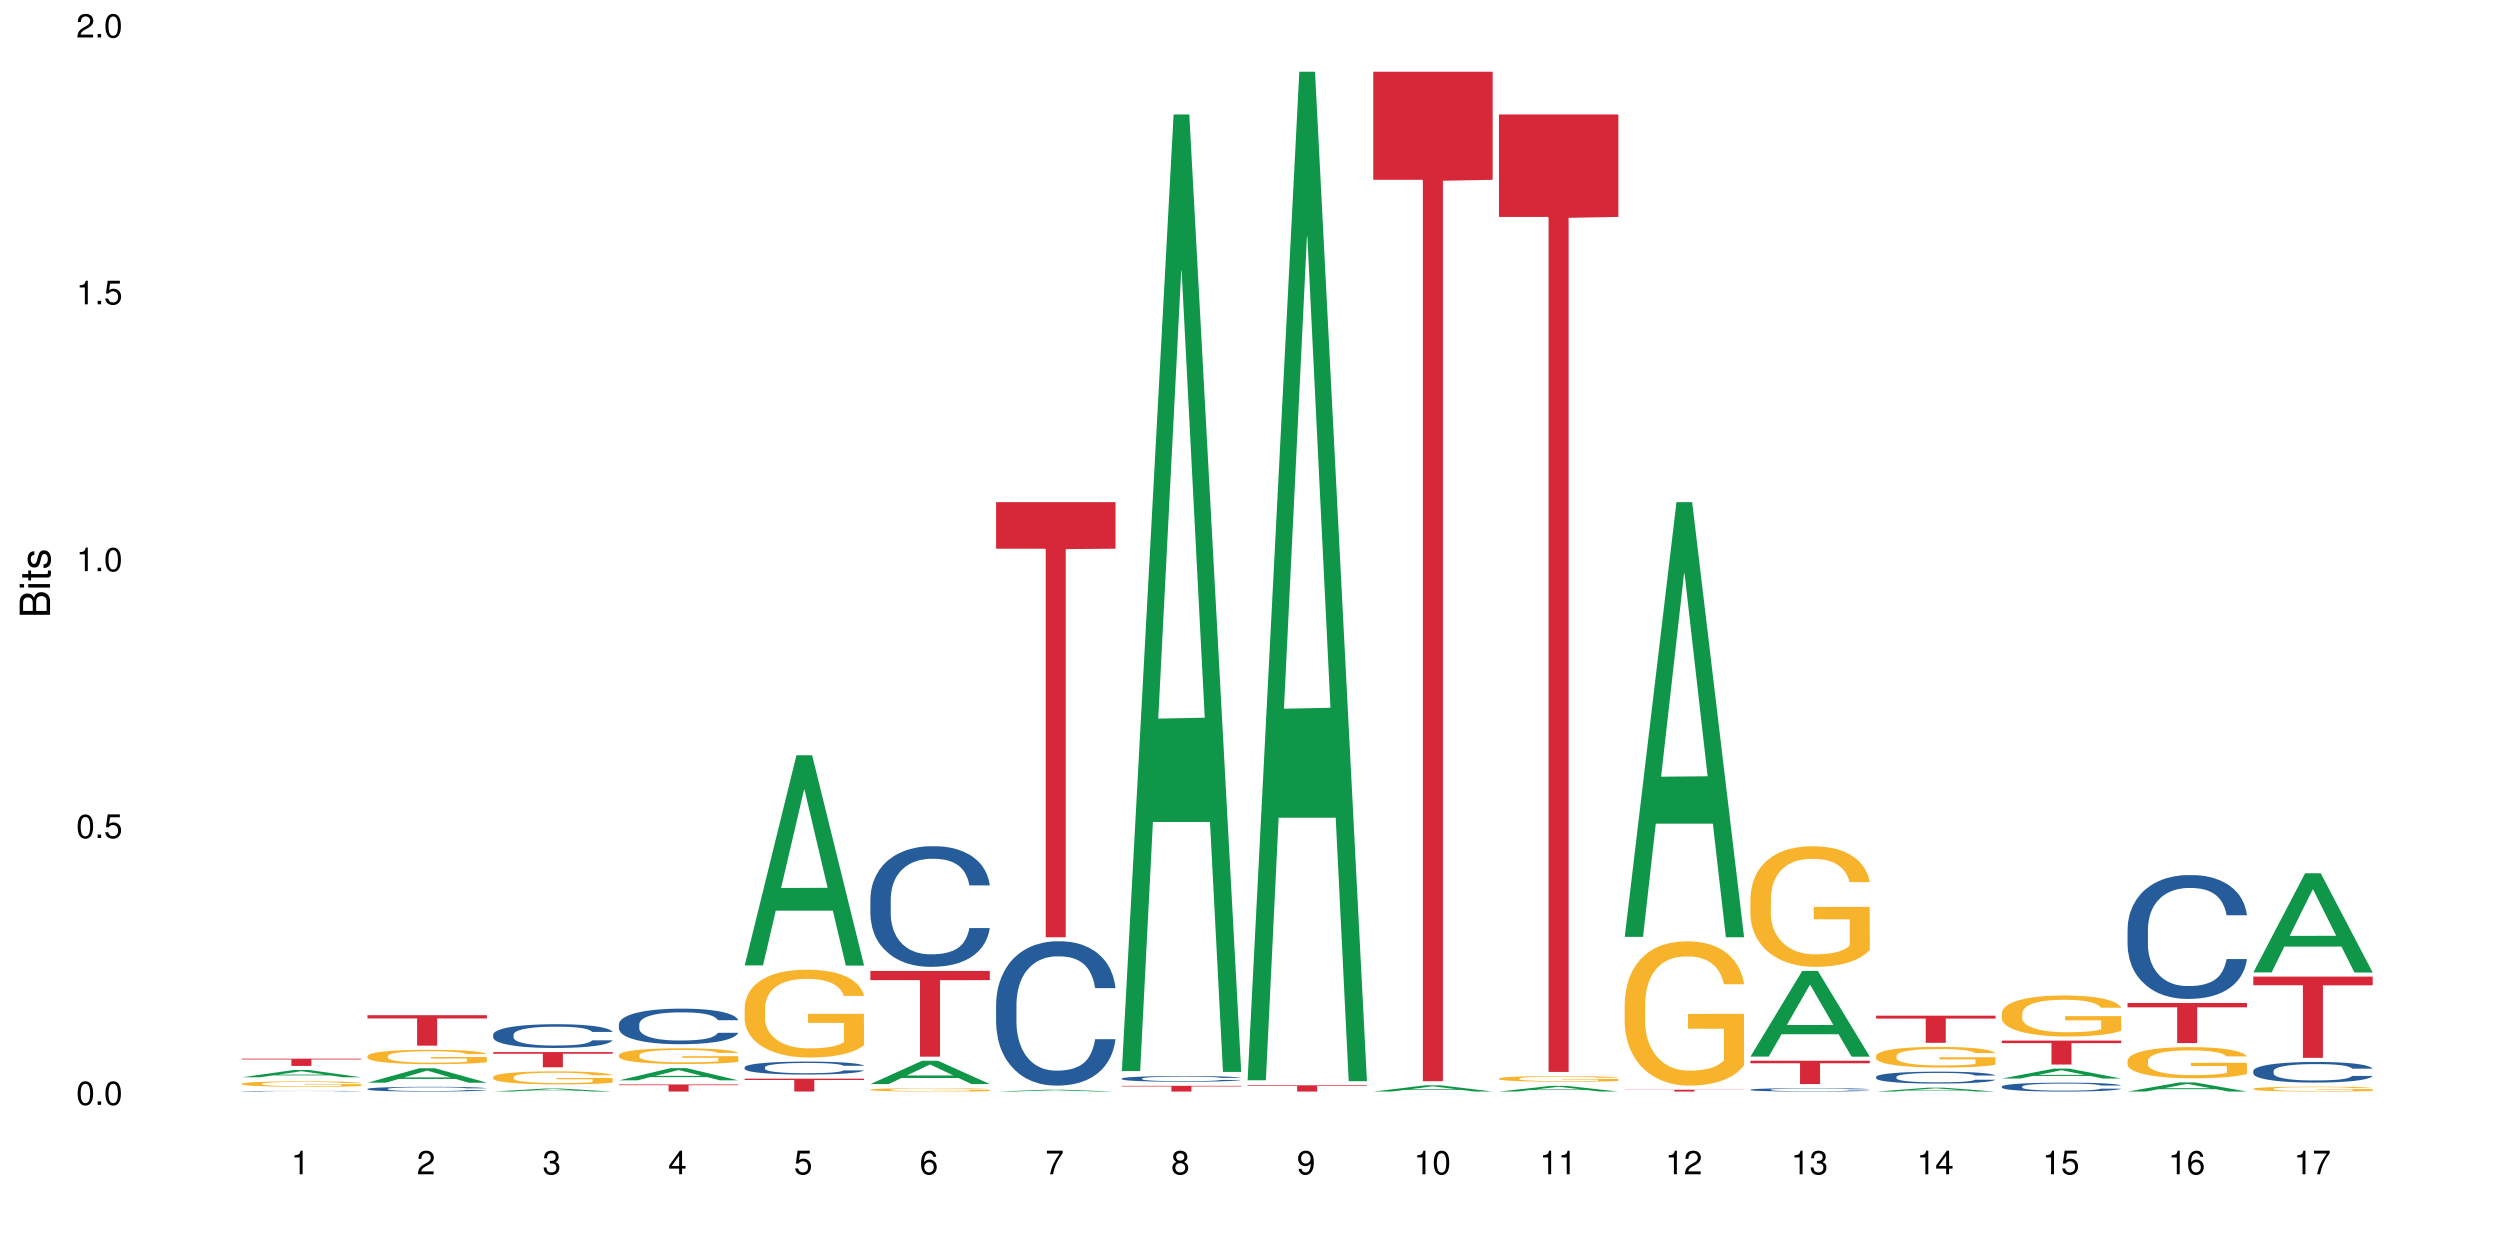 <?xml version="1.0" encoding="UTF-8"?>
<svg xmlns="http://www.w3.org/2000/svg" xmlns:xlink="http://www.w3.org/1999/xlink" width="720pt" height="360pt" viewBox="0 0 720 360" version="1.1">
<defs>
<g>
<symbol overflow="visible" id="glyph0-0">
<path style="stroke:none;" d=""/>
</symbol>
<symbol overflow="visible" id="glyph0-1">
<path style="stroke:none;" d="M 2.641 -6.797 C 2 -6.797 1.422 -6.531 1.078 -6.047 C 0.641 -5.453 0.406 -4.547 0.406 -3.297 C 0.406 -1 1.188 0.219 2.641 0.219 C 4.078 0.219 4.859 -1 4.859 -3.234 C 4.859 -4.562 4.656 -5.438 4.203 -6.047 C 3.844 -6.531 3.281 -6.797 2.641 -6.797 Z M 2.641 -6.047 C 3.547 -6.047 4 -5.125 4 -3.312 C 4 -1.375 3.562 -0.484 2.625 -0.484 C 1.734 -0.484 1.281 -1.422 1.281 -3.281 C 1.281 -5.141 1.734 -6.047 2.641 -6.047 Z M 2.641 -6.047 "/>
</symbol>
<symbol overflow="visible" id="glyph0-2">
<path style="stroke:none;" d="M 1.828 -1 L 0.828 -1 L 0.828 0 L 1.828 0 Z M 1.828 -1 "/>
</symbol>
<symbol overflow="visible" id="glyph0-3">
<path style="stroke:none;" d="M 4.562 -6.797 L 1.062 -6.797 L 0.547 -3.094 L 1.328 -3.094 C 1.719 -3.562 2.047 -3.734 2.578 -3.734 C 3.484 -3.734 4.062 -3.109 4.062 -2.094 C 4.062 -1.125 3.484 -0.531 2.578 -0.531 C 1.828 -0.531 1.375 -0.906 1.188 -1.672 L 0.328 -1.672 C 0.453 -1.109 0.547 -0.844 0.75 -0.594 C 1.125 -0.078 1.828 0.219 2.594 0.219 C 3.969 0.219 4.922 -0.781 4.922 -2.219 C 4.922 -3.562 4.031 -4.484 2.719 -4.484 C 2.25 -4.484 1.859 -4.359 1.469 -4.062 L 1.734 -5.969 L 4.562 -5.969 Z M 4.562 -6.797 "/>
</symbol>
<symbol overflow="visible" id="glyph0-4">
<path style="stroke:none;" d="M 2.484 -4.844 L 2.484 0 L 3.328 0 L 3.328 -6.797 L 2.766 -6.797 C 2.469 -5.75 2.281 -5.609 0.984 -5.453 L 0.984 -4.844 Z M 2.484 -4.844 "/>
</symbol>
<symbol overflow="visible" id="glyph0-5">
<path style="stroke:none;" d="M 4.859 -0.828 L 1.281 -0.828 C 1.359 -1.391 1.672 -1.75 2.5 -2.234 L 3.469 -2.75 C 4.406 -3.266 4.906 -3.969 4.906 -4.812 C 4.906 -5.375 4.672 -5.906 4.266 -6.266 C 3.859 -6.625 3.375 -6.797 2.719 -6.797 C 1.859 -6.797 1.219 -6.5 0.844 -5.922 C 0.609 -5.562 0.5 -5.125 0.484 -4.438 L 1.328 -4.438 C 1.359 -4.906 1.406 -5.188 1.531 -5.406 C 1.75 -5.812 2.188 -6.062 2.703 -6.062 C 3.469 -6.062 4.031 -5.516 4.031 -4.781 C 4.031 -4.25 3.719 -3.797 3.125 -3.438 L 2.234 -2.938 C 0.812 -2.141 0.406 -1.5 0.328 0 L 4.859 0 Z M 4.859 -0.828 "/>
</symbol>
<symbol overflow="visible" id="glyph0-6">
<path style="stroke:none;" d="M 2.125 -3.125 L 2.578 -3.125 C 3.516 -3.125 3.984 -2.703 3.984 -1.891 C 3.984 -1.031 3.469 -0.531 2.578 -0.531 C 1.656 -0.531 1.203 -0.984 1.156 -1.969 L 0.312 -1.969 C 0.344 -1.422 0.438 -1.078 0.609 -0.766 C 0.953 -0.109 1.625 0.219 2.547 0.219 C 3.953 0.219 4.859 -0.609 4.859 -1.906 C 4.859 -2.766 4.516 -3.25 3.703 -3.516 C 4.344 -3.766 4.656 -4.25 4.656 -4.938 C 4.656 -6.109 3.875 -6.797 2.578 -6.797 C 1.203 -6.797 0.484 -6.047 0.453 -4.609 L 1.297 -4.609 C 1.312 -5.016 1.344 -5.25 1.453 -5.453 C 1.641 -5.828 2.062 -6.062 2.594 -6.062 C 3.344 -6.062 3.797 -5.625 3.797 -4.906 C 3.797 -4.422 3.609 -4.141 3.25 -3.984 C 3.016 -3.891 2.719 -3.844 2.125 -3.844 Z M 2.125 -3.125 "/>
</symbol>
<symbol overflow="visible" id="glyph0-7">
<path style="stroke:none;" d="M 3.141 -1.625 L 3.141 0 L 3.984 0 L 3.984 -1.625 L 4.984 -1.625 L 4.984 -2.391 L 3.984 -2.391 L 3.984 -6.797 L 3.359 -6.797 L 0.266 -2.516 L 0.266 -1.625 Z M 3.141 -2.391 L 1 -2.391 L 3.141 -5.359 Z M 3.141 -2.391 "/>
</symbol>
<symbol overflow="visible" id="glyph0-8">
<path style="stroke:none;" d="M 4.781 -5.031 C 4.609 -6.141 3.891 -6.797 2.844 -6.797 C 2.094 -6.797 1.422 -6.438 1.031 -5.828 C 0.609 -5.172 0.406 -4.344 0.406 -3.094 C 0.406 -1.953 0.578 -1.234 0.984 -0.625 C 1.359 -0.078 1.953 0.219 2.703 0.219 C 3.984 0.219 4.922 -0.734 4.922 -2.078 C 4.922 -3.344 4.062 -4.234 2.844 -4.234 C 2.172 -4.234 1.641 -3.969 1.281 -3.469 C 1.281 -5.125 1.828 -6.047 2.797 -6.047 C 3.391 -6.047 3.797 -5.672 3.938 -5.031 Z M 2.734 -3.484 C 3.547 -3.484 4.062 -2.922 4.062 -2 C 4.062 -1.156 3.484 -0.531 2.703 -0.531 C 1.922 -0.531 1.328 -1.188 1.328 -2.047 C 1.328 -2.891 1.906 -3.484 2.734 -3.484 Z M 2.734 -3.484 "/>
</symbol>
<symbol overflow="visible" id="glyph0-9">
<path style="stroke:none;" d="M 4.984 -6.797 L 0.438 -6.797 L 0.438 -5.969 L 4.109 -5.969 C 2.5 -3.656 1.828 -2.234 1.328 0 L 2.219 0 C 2.594 -2.172 3.453 -4.047 4.984 -6.094 Z M 4.984 -6.797 "/>
</symbol>
<symbol overflow="visible" id="glyph0-10">
<path style="stroke:none;" d="M 3.75 -3.578 C 4.453 -4 4.688 -4.344 4.688 -4.984 C 4.688 -6.047 3.844 -6.797 2.641 -6.797 C 1.438 -6.797 0.594 -6.047 0.594 -4.984 C 0.594 -4.359 0.828 -4.016 1.516 -3.578 C 0.734 -3.203 0.359 -2.641 0.359 -1.891 C 0.359 -0.641 1.297 0.219 2.641 0.219 C 3.984 0.219 4.922 -0.641 4.922 -1.875 C 4.922 -2.641 4.531 -3.203 3.75 -3.578 Z M 2.641 -6.047 C 3.359 -6.047 3.812 -5.625 3.812 -4.969 C 3.812 -4.344 3.344 -3.922 2.641 -3.922 C 1.922 -3.922 1.453 -4.344 1.453 -4.984 C 1.453 -5.625 1.922 -6.047 2.641 -6.047 Z M 2.641 -3.203 C 3.484 -3.203 4.062 -2.672 4.062 -1.875 C 4.062 -1.062 3.484 -0.531 2.625 -0.531 C 1.797 -0.531 1.219 -1.078 1.219 -1.875 C 1.219 -2.672 1.797 -3.203 2.641 -3.203 Z M 2.641 -3.203 "/>
</symbol>
<symbol overflow="visible" id="glyph0-11">
<path style="stroke:none;" d="M 0.516 -1.547 C 0.672 -0.438 1.406 0.219 2.438 0.219 C 3.188 0.219 3.859 -0.141 4.266 -0.75 C 4.688 -1.406 4.891 -2.25 4.891 -3.484 C 4.891 -4.625 4.703 -5.359 4.312 -5.953 C 3.938 -6.5 3.344 -6.797 2.594 -6.797 C 1.297 -6.797 0.359 -5.844 0.359 -4.516 C 0.359 -3.25 1.234 -2.344 2.453 -2.344 C 3.094 -2.344 3.562 -2.578 4.016 -3.109 C 4 -1.453 3.469 -0.531 2.5 -0.531 C 1.906 -0.531 1.484 -0.906 1.359 -1.547 Z M 2.578 -6.062 C 3.375 -6.062 3.969 -5.406 3.969 -4.531 C 3.969 -3.688 3.375 -3.094 2.547 -3.094 C 1.734 -3.094 1.234 -3.672 1.234 -4.578 C 1.234 -5.438 1.797 -6.062 2.578 -6.062 Z M 2.578 -6.062 "/>
</symbol>
<symbol overflow="visible" id="glyph1-0">
<path style="stroke:none;" d=""/>
</symbol>
<symbol overflow="visible" id="glyph1-1">
<path style="stroke:none;" d="M 0 -0.953 L 0 -4.891 C 0 -5.719 -0.234 -6.344 -0.734 -6.797 C -1.188 -7.234 -1.812 -7.469 -2.5 -7.469 C -3.547 -7.469 -4.188 -7 -4.625 -5.875 C -4.984 -6.672 -5.641 -7.094 -6.531 -7.094 C -7.156 -7.094 -7.734 -6.859 -8.141 -6.391 C -8.562 -5.938 -8.75 -5.344 -8.75 -4.5 L -8.75 -0.953 Z M -4.984 -2.062 L -7.766 -2.062 L -7.766 -4.219 C -7.766 -4.844 -7.688 -5.203 -7.453 -5.5 C -7.219 -5.812 -6.859 -5.969 -6.375 -5.969 C -5.906 -5.969 -5.531 -5.812 -5.297 -5.5 C -5.062 -5.203 -4.984 -4.844 -4.984 -4.219 Z M -0.984 -2.062 L -4 -2.062 L -4 -4.781 C -4 -5.328 -3.859 -5.688 -3.578 -5.953 C -3.297 -6.219 -2.922 -6.359 -2.484 -6.359 C -2.062 -6.359 -1.688 -6.219 -1.406 -5.953 C -1.109 -5.688 -0.984 -5.328 -0.984 -4.781 Z M -0.984 -2.062 "/>
</symbol>
<symbol overflow="visible" id="glyph1-2">
<path style="stroke:none;" d="M -6.281 -1.797 L -6.281 -0.797 L 0 -0.797 L 0 -1.797 Z M -8.75 -1.797 L -8.75 -0.797 L -7.484 -0.797 L -7.484 -1.797 Z M -8.75 -1.797 "/>
</symbol>
<symbol overflow="visible" id="glyph1-3">
<path style="stroke:none;" d="M -6.281 -3.047 L -6.281 -2.016 L -8.016 -2.016 L -8.016 -1.016 L -6.281 -1.016 L -6.281 -0.172 L -5.469 -0.172 L -5.469 -1.016 L -0.719 -1.016 C -0.078 -1.016 0.281 -1.453 0.281 -2.234 C 0.281 -2.469 0.25 -2.719 0.188 -3.047 L -0.641 -3.047 C -0.609 -2.922 -0.594 -2.766 -0.594 -2.562 C -0.594 -2.141 -0.719 -2.016 -1.156 -2.016 L -5.469 -2.016 L -5.469 -3.047 Z M -6.281 -3.047 "/>
</symbol>
<symbol overflow="visible" id="glyph1-4">
<path style="stroke:none;" d="M -4.531 -5.25 C -5.766 -5.25 -6.469 -4.422 -6.469 -2.969 C -6.469 -1.516 -5.719 -0.562 -4.547 -0.562 C -3.562 -0.562 -3.094 -1.062 -2.734 -2.562 L -2.516 -3.484 C -2.344 -4.188 -2.094 -4.469 -1.625 -4.469 C -1.047 -4.469 -0.641 -3.875 -0.641 -3 C -0.641 -2.453 -0.797 -2 -1.062 -1.75 C -1.25 -1.594 -1.422 -1.531 -1.875 -1.469 L -1.875 -0.406 C -0.422 -0.453 0.281 -1.266 0.281 -2.922 C 0.281 -4.5 -0.5 -5.516 -1.719 -5.516 C -2.656 -5.516 -3.172 -4.984 -3.469 -3.734 L -3.703 -2.766 C -3.891 -1.953 -4.156 -1.609 -4.594 -1.609 C -5.172 -1.609 -5.547 -2.125 -5.547 -2.938 C -5.547 -3.75 -5.203 -4.172 -4.531 -4.203 Z M -4.531 -5.25 "/>
</symbol>
</g>
</defs>
<g id="surface60601">
<rect x="0" y="0" width="720" height="360" style="fill:rgb(100%,100%,100%);fill-opacity:1;stroke:none;"/>
<path style=" stroke:none;fill-rule:nonzero;fill:rgb(6.275%,58.824%,28.235%);fill-opacity:1;" d="M 69.629 310.258 L 69.668 310.254 L 84.551 308.168 L 89.07 308.168 L 104.027 310.258 L 98.77 310.258 L 95.023 309.715 L 78.598 309.715 L 74.922 310.258 L 69.629 310.258 L 80.176 309.488 L 93.516 309.484 L 86.863 308.512 L 86.789 308.508 L 86.719 308.516 L 80.141 309.484 L 80.176 309.488 Z M 69.629 310.258 "/>
<path style=" stroke:none;fill-rule:nonzero;fill:rgb(14.51%,36.078%,60%);fill-opacity:1;" d="M 69.629 314.262 L 69.672 314.262 L 69.672 314.258 L 69.797 314.25 L 70.09 314.242 L 70.383 314.238 L 71.141 314.227 L 72.188 314.219 L 73.277 314.211 L 74.074 314.203 L 74.789 314.203 L 76.426 314.195 L 77.473 314.191 L 78.605 314.188 L 79.992 314.188 L 80.996 314.184 L 83.262 314.18 L 91.945 314.18 L 93.289 314.184 L 94.422 314.184 L 96.391 314.188 L 98.152 314.191 L 98.949 314.195 L 100.207 314.199 L 101.172 314.207 L 101.844 314.211 L 102.602 314.219 L 103.27 314.227 L 103.773 314.234 L 104.027 314.242 L 98.152 314.242 L 97.859 314.234 L 97.523 314.23 L 96.895 314.223 L 96.266 314.219 L 95.387 314.211 L 94.586 314.207 L 93.496 314.207 L 92.531 314.203 L 91.527 314.203 L 90.562 314.199 L 84.145 314.199 L 83.262 314.203 L 82.004 314.203 L 81.121 314.207 L 80.074 314.211 L 79.359 314.215 L 78.48 314.219 L 77.852 314.223 L 77.137 314.227 L 76.719 314.23 L 76.34 314.238 L 76.004 314.242 L 75.754 314.25 L 75.586 314.254 L 75.5 314.262 L 75.5 314.289 L 75.586 314.297 L 75.797 314.301 L 76.34 314.312 L 77.137 314.324 L 78.062 314.328 L 78.941 314.336 L 79.445 314.336 L 80.117 314.34 L 81.164 314.344 L 82.676 314.348 L 83.555 314.348 L 84.898 314.352 L 89.766 314.352 L 90.855 314.348 L 91.988 314.348 L 93.539 314.344 L 94.504 314.344 L 95.344 314.34 L 95.973 314.336 L 96.391 314.332 L 97.02 314.328 L 97.523 314.32 L 97.902 314.316 L 98.152 314.309 L 104.027 314.309 L 103.773 314.316 L 103.398 314.324 L 103.02 314.328 L 102.434 314.336 L 101.762 314.34 L 100.797 314.344 L 100 314.352 L 98.949 314.355 L 97.984 314.355 L 96.938 314.359 L 95.387 314.363 L 94.379 314.367 L 91.988 314.367 L 90.352 314.371 L 83.891 314.371 L 82.172 314.367 L 80.031 314.363 L 78.48 314.363 L 77.266 314.359 L 76.215 314.355 L 75.039 314.352 L 73.531 314.344 L 72.609 314.336 L 71.977 314.332 L 71.266 314.324 L 70.762 314.32 L 70.176 314.309 L 69.754 314.297 L 69.629 314.285 Z M 69.629 314.262 "/>
<path style=" stroke:none;fill-rule:nonzero;fill:rgb(96.863%,70.196%,16.863%);fill-opacity:1;" d="M 69.629 312.105 L 69.672 312.105 L 69.672 312.078 L 69.84 312.012 L 70.258 311.926 L 70.805 311.852 L 71.391 311.793 L 71.77 311.766 L 72.398 311.723 L 72.941 311.691 L 74.328 311.625 L 76.09 311.566 L 77.055 311.539 L 78.145 311.516 L 79.695 311.488 L 80.41 311.48 L 82.59 311.457 L 85.066 311.441 L 87.793 311.438 L 89.051 311.438 L 90.77 311.445 L 93.121 311.461 L 94.461 311.477 L 95.512 311.488 L 96.602 311.508 L 97.945 311.535 L 99.203 311.57 L 100.207 311.605 L 101.215 311.648 L 102.055 311.691 L 102.766 311.742 L 103.398 311.805 L 103.773 311.852 L 104.027 311.902 L 98.195 311.902 L 97.859 311.852 L 97.48 311.816 L 96.852 311.766 L 96.223 311.734 L 95.594 311.707 L 94.422 311.668 L 93.414 311.645 L 92.156 311.625 L 90.938 311.613 L 89.555 311.605 L 88.715 311.602 L 86.492 311.602 L 84.48 311.613 L 83.305 311.625 L 82.465 311.637 L 81.289 311.656 L 80.578 311.672 L 80.156 311.684 L 78.898 311.73 L 78.062 311.77 L 77.598 311.797 L 77.012 311.84 L 76.594 311.879 L 76.133 311.934 L 75.879 311.977 L 75.543 312.074 L 75.5 312.332 L 75.629 312.387 L 75.879 312.445 L 76.215 312.496 L 76.719 312.551 L 77.223 312.59 L 78.102 312.645 L 78.859 312.684 L 79.445 312.707 L 80.578 312.746 L 81.039 312.758 L 82.129 312.785 L 83.262 312.805 L 84.645 312.82 L 85.695 312.832 L 87.371 312.836 L 89.512 312.836 L 92.027 312.828 L 93.625 312.816 L 94.715 312.805 L 95.426 312.797 L 96.309 312.781 L 96.938 312.766 L 97.523 312.75 L 98.238 312.727 L 98.238 312.387 L 87.875 312.383 L 87.875 312.223 L 103.984 312.223 L 104.027 312.781 L 103.145 312.82 L 102.055 312.855 L 101.004 312.883 L 99.914 312.91 L 98.363 312.938 L 97.105 312.953 L 95.176 312.973 L 93.414 312.984 L 91.566 312.996 L 89.934 313 L 88.004 313 L 86.281 312.996 L 84.438 312.988 L 82.969 312.977 L 81.625 312.961 L 80.285 312.945 L 78.605 312.914 L 77.516 312.891 L 76.383 312.859 L 75.25 312.824 L 74.242 312.785 L 73.574 312.758 L 72.902 312.723 L 72.188 312.68 L 71.516 312.629 L 71.012 312.586 L 70.551 312.535 L 70.215 312.488 L 69.883 312.426 L 69.715 312.375 L 69.629 312.328 Z M 69.629 312.105 "/>
<path style=" stroke:none;fill-rule:nonzero;fill:rgb(83.922%,15.686%,22.353%);fill-opacity:1;" d="M 69.629 304.902 L 104.027 304.902 L 104.027 305.125 L 89.691 305.125 L 89.691 306.988 L 83.922 306.988 L 83.922 305.129 L 83.84 305.125 L 69.629 305.125 Z M 69.629 304.902 "/>
<path style=" stroke:none;fill-rule:nonzero;fill:rgb(6.275%,58.824%,28.235%);fill-opacity:1;" d="M 105.836 311.816 L 105.871 311.812 L 120.758 307.668 L 125.277 307.668 L 140.234 311.82 L 134.977 311.82 L 131.23 310.738 L 114.805 310.738 L 111.129 311.816 L 105.836 311.816 L 116.383 310.289 L 129.723 310.285 L 123.07 308.348 L 122.996 308.344 L 122.926 308.355 L 116.348 310.285 L 116.383 310.289 Z M 105.836 311.816 "/>
<path style=" stroke:none;fill-rule:nonzero;fill:rgb(14.51%,36.078%,60%);fill-opacity:1;" d="M 105.836 313.598 L 105.879 313.594 L 105.879 313.566 L 106.004 313.52 L 106.297 313.457 L 106.59 313.418 L 107.348 313.344 L 108.395 313.27 L 109.484 313.215 L 110.281 313.184 L 110.996 313.156 L 112.633 313.113 L 113.68 313.09 L 114.812 313.066 L 116.195 313.047 L 117.203 313.031 L 119.469 313.012 L 121.148 313.004 L 122.449 313 L 125.258 313 L 126.938 313.004 L 128.152 313.012 L 129.496 313.023 L 130.629 313.031 L 132.598 313.059 L 134.359 313.094 L 135.156 313.117 L 136.414 313.156 L 137.379 313.191 L 138.051 313.223 L 138.809 313.27 L 139.477 313.328 L 139.98 313.391 L 140.234 313.445 L 134.359 313.445 L 134.066 313.395 L 133.73 313.355 L 133.102 313.305 L 132.473 313.27 L 131.59 313.23 L 130.793 313.207 L 129.703 313.184 L 128.738 313.168 L 127.734 313.156 L 126.77 313.152 L 124.922 313.145 L 121.984 313.145 L 120.352 313.156 L 119.469 313.164 L 118.211 313.184 L 117.328 313.199 L 116.281 313.223 L 115.566 313.246 L 114.688 313.277 L 114.059 313.305 L 113.344 313.348 L 112.926 313.379 L 112.547 313.414 L 112.211 313.453 L 111.961 313.5 L 111.793 313.547 L 111.707 313.59 L 111.707 313.785 L 111.793 313.828 L 112.004 313.883 L 112.547 313.957 L 113.344 314.023 L 114.27 314.078 L 115.148 314.113 L 115.652 314.133 L 116.324 314.152 L 117.371 314.18 L 118.883 314.203 L 119.762 314.211 L 121.105 314.223 L 122.488 314.227 L 124.336 314.227 L 125.973 314.223 L 127.062 314.215 L 128.195 314.207 L 129.746 314.184 L 130.711 314.164 L 131.551 314.141 L 132.18 314.117 L 132.598 314.098 L 133.227 314.059 L 133.73 314.016 L 134.109 313.973 L 134.359 313.93 L 140.234 313.93 L 139.98 313.98 L 139.605 314.027 L 139.227 314.066 L 138.641 314.109 L 137.969 314.148 L 137.004 314.191 L 136.207 314.219 L 135.156 314.25 L 134.191 314.277 L 133.145 314.297 L 131.59 314.32 L 130.586 314.336 L 129.496 314.344 L 128.195 314.355 L 126.559 314.363 L 124.797 314.371 L 123.16 314.371 L 121.398 314.367 L 120.098 314.363 L 118.379 314.352 L 116.238 314.328 L 114.688 314.305 L 113.469 314.281 L 112.422 314.258 L 111.246 314.223 L 109.738 314.168 L 108.816 314.125 L 108.184 314.09 L 107.473 314.043 L 106.969 313.996 L 106.383 313.926 L 105.961 313.84 L 105.836 313.77 Z M 105.836 313.598 "/>
<path style=" stroke:none;fill-rule:nonzero;fill:rgb(96.863%,70.196%,16.863%);fill-opacity:1;" d="M 105.836 304.117 L 105.879 304.113 L 105.879 304.035 L 106.047 303.867 L 106.465 303.629 L 107.012 303.438 L 107.598 303.285 L 107.977 303.207 L 108.605 303.09 L 109.148 303.008 L 110.535 302.836 L 112.297 302.68 L 113.262 302.609 L 114.352 302.547 L 115.902 302.473 L 116.617 302.445 L 118.797 302.387 L 121.273 302.348 L 124 302.336 L 125.258 302.34 L 126.977 302.355 L 129.328 302.398 L 130.668 302.438 L 131.719 302.473 L 132.809 302.523 L 134.152 302.598 L 135.41 302.691 L 136.414 302.781 L 137.422 302.895 L 138.262 303.016 L 138.973 303.148 L 139.605 303.309 L 139.98 303.441 L 140.234 303.574 L 134.402 303.574 L 134.066 303.441 L 133.688 303.34 L 133.059 303.215 L 132.43 303.121 L 131.801 303.051 L 130.629 302.953 L 129.621 302.891 L 128.363 302.836 L 127.145 302.805 L 125.762 302.781 L 124.922 302.773 L 122.699 302.773 L 120.688 302.801 L 119.512 302.832 L 118.672 302.859 L 117.496 302.918 L 116.785 302.961 L 116.363 302.992 L 115.105 303.109 L 114.27 303.219 L 113.805 303.289 L 113.219 303.402 L 112.801 303.504 L 112.34 303.656 L 112.086 303.77 L 111.75 304.027 L 111.707 304.711 L 111.836 304.855 L 112.086 305.012 L 112.422 305.148 L 112.926 305.293 L 113.43 305.402 L 114.309 305.551 L 115.066 305.648 L 115.652 305.711 L 116.785 305.812 L 117.246 305.848 L 118.336 305.918 L 119.469 305.969 L 120.852 306.016 L 121.902 306.039 L 123.578 306.059 L 125.719 306.059 L 128.234 306.035 L 129.828 306.004 L 130.922 305.973 L 131.633 305.945 L 132.516 305.906 L 133.145 305.867 L 133.73 305.824 L 134.445 305.762 L 134.445 304.855 L 124.082 304.852 L 124.082 304.426 L 140.191 304.422 L 140.234 305.906 L 139.352 306.008 L 138.262 306.105 L 137.211 306.184 L 136.121 306.246 L 134.57 306.32 L 133.312 306.363 L 131.383 306.418 L 129.621 306.453 L 127.773 306.473 L 126.137 306.484 L 124.211 306.488 L 122.488 306.48 L 120.645 306.457 L 119.176 306.43 L 117.832 306.391 L 116.492 306.34 L 114.812 306.262 L 113.723 306.195 L 112.59 306.117 L 111.457 306.023 L 110.449 305.922 L 109.781 305.84 L 109.109 305.75 L 108.395 305.637 L 107.723 305.508 L 107.219 305.391 L 106.758 305.258 L 106.422 305.133 L 106.09 304.961 L 105.922 304.824 L 105.836 304.707 Z M 105.836 304.117 "/>
<path style=" stroke:none;fill-rule:nonzero;fill:rgb(83.922%,15.686%,22.353%);fill-opacity:1;" d="M 105.836 292.371 L 140.234 292.371 L 140.234 293.309 L 125.898 293.32 L 125.898 301.156 L 120.129 301.156 L 120.129 293.328 L 120.047 293.309 L 105.836 293.309 Z M 105.836 292.371 "/>
<path style=" stroke:none;fill-rule:nonzero;fill:rgb(6.275%,58.824%,28.235%);fill-opacity:1;" d="M 142.043 314.371 L 142.078 314.367 L 156.965 313.492 L 161.484 313.492 L 176.441 314.371 L 171.184 314.371 L 167.438 314.141 L 151.012 314.141 L 147.336 314.371 L 142.043 314.371 L 152.59 314.047 L 165.93 314.047 L 159.277 313.637 L 159.133 313.637 L 152.555 314.047 L 152.59 314.047 Z M 142.043 314.371 "/>
<path style=" stroke:none;fill-rule:nonzero;fill:rgb(14.51%,36.078%,60%);fill-opacity:1;" d="M 142.043 297.953 L 142.086 297.949 L 142.086 297.797 L 142.211 297.559 L 142.504 297.262 L 142.797 297.055 L 143.555 296.684 L 144.602 296.328 L 145.691 296.051 L 146.488 295.891 L 147.203 295.766 L 148.84 295.531 L 149.887 295.414 L 151.02 295.309 L 152.402 295.203 L 153.41 295.141 L 155.676 295.039 L 157.355 294.996 L 158.652 294.977 L 161.465 294.977 L 163.145 295 L 164.359 295.031 L 165.703 295.082 L 166.832 295.141 L 168.805 295.277 L 170.566 295.453 L 171.363 295.551 L 172.621 295.746 L 173.586 295.934 L 174.258 296.098 L 175.012 296.328 L 175.684 296.609 L 176.188 296.93 L 176.441 297.195 L 170.566 297.195 L 170.273 296.945 L 169.938 296.754 L 169.309 296.496 L 168.68 296.316 L 167.797 296.133 L 167 296.016 L 165.91 295.895 L 164.945 295.82 L 163.941 295.766 L 162.977 295.727 L 161.129 295.691 L 158.988 295.691 L 158.191 295.703 L 156.559 295.754 L 155.676 295.797 L 154.418 295.883 L 153.535 295.965 L 152.488 296.09 L 151.773 296.195 L 150.895 296.359 L 150.266 296.504 L 149.551 296.711 L 149.133 296.867 L 148.754 297.039 L 148.418 297.246 L 148.168 297.465 L 148 297.699 L 147.914 297.922 L 147.914 298.895 L 148 299.117 L 148.211 299.379 L 148.754 299.762 L 149.551 300.094 L 150.473 300.355 L 151.355 300.543 L 151.859 300.633 L 152.531 300.73 L 153.578 300.855 L 155.09 300.98 L 155.969 301.031 L 157.312 301.082 L 158.695 301.105 L 160.543 301.105 L 162.18 301.082 L 163.27 301.051 L 164.402 301 L 165.953 300.895 L 166.918 300.793 L 167.758 300.676 L 168.387 300.559 L 168.805 300.457 L 169.434 300.262 L 169.938 300.051 L 170.316 299.832 L 170.566 299.617 L 176.441 299.617 L 176.188 299.867 L 175.812 300.113 L 175.434 300.293 L 174.848 300.512 L 174.176 300.707 L 173.211 300.926 L 172.414 301.07 L 171.363 301.227 L 170.398 301.344 L 169.352 301.453 L 167.797 301.578 L 166.793 301.641 L 165.703 301.695 L 164.402 301.746 L 162.766 301.789 L 161.004 301.812 L 159.367 301.82 L 157.605 301.809 L 156.305 301.781 L 154.586 301.727 L 152.445 301.613 L 150.895 301.496 L 149.676 301.375 L 148.629 301.25 L 147.453 301.082 L 145.945 300.809 L 145.02 300.594 L 144.391 300.418 L 143.68 300.176 L 143.176 299.957 L 142.59 299.605 L 142.168 299.16 L 142.043 298.816 Z M 142.043 297.953 "/>
<path style=" stroke:none;fill-rule:nonzero;fill:rgb(96.863%,70.196%,16.863%);fill-opacity:1;" d="M 142.043 310.164 L 142.086 310.16 L 142.086 310.094 L 142.254 309.938 L 142.672 309.727 L 143.219 309.551 L 143.805 309.414 L 144.184 309.34 L 144.812 309.238 L 145.355 309.164 L 146.742 309.008 L 148.504 308.863 L 149.469 308.801 L 150.559 308.742 L 152.109 308.68 L 152.824 308.656 L 155.004 308.602 L 157.48 308.566 L 160.207 308.555 L 161.465 308.559 L 163.184 308.57 L 165.535 308.609 L 166.875 308.645 L 167.926 308.68 L 169.016 308.723 L 170.359 308.793 L 171.617 308.875 L 172.621 308.957 L 173.629 309.059 L 174.469 309.168 L 175.18 309.289 L 175.812 309.434 L 176.188 309.555 L 176.441 309.676 L 170.609 309.676 L 170.273 309.555 L 169.895 309.461 L 169.266 309.348 L 168.637 309.266 L 168.008 309.199 L 166.832 309.109 L 165.828 309.055 L 164.57 309.008 L 163.352 308.977 L 161.969 308.957 L 161.129 308.949 L 158.906 308.949 L 156.891 308.973 L 155.719 309 L 154.879 309.027 L 153.703 309.082 L 152.992 309.121 L 152.57 309.148 L 151.312 309.254 L 150.473 309.352 L 150.012 309.418 L 149.426 309.52 L 149.008 309.613 L 148.547 309.75 L 148.293 309.852 L 147.957 310.086 L 147.914 310.703 L 148.043 310.836 L 148.293 310.977 L 148.629 311.098 L 149.133 311.23 L 149.637 311.328 L 150.516 311.461 L 151.273 311.551 L 151.859 311.609 L 152.992 311.703 L 153.453 311.734 L 154.543 311.797 L 155.676 311.844 L 157.059 311.883 L 158.109 311.906 L 159.785 311.922 L 161.926 311.922 L 164.441 311.902 L 166.035 311.875 L 167.129 311.848 L 167.84 311.824 L 168.723 311.785 L 169.352 311.75 L 169.938 311.711 L 170.652 311.652 L 170.652 310.836 L 160.289 310.832 L 160.289 310.445 L 176.398 310.441 L 176.441 311.785 L 175.559 311.879 L 174.469 311.965 L 173.418 312.035 L 172.328 312.094 L 170.777 312.16 L 169.52 312.199 L 167.59 312.25 L 165.828 312.277 L 163.98 312.301 L 162.344 312.309 L 160.418 312.312 L 158.695 312.305 L 156.852 312.285 L 155.383 312.258 L 154.039 312.223 L 152.699 312.18 L 151.02 312.105 L 149.93 312.051 L 148.797 311.977 L 147.664 311.891 L 146.656 311.797 L 145.984 311.727 L 145.316 311.645 L 144.602 311.543 L 143.93 311.426 L 143.426 311.316 L 142.965 311.199 L 142.629 311.086 L 142.293 310.93 L 142.129 310.805 L 142.043 310.699 Z M 142.043 310.164 "/>
<path style=" stroke:none;fill-rule:nonzero;fill:rgb(83.922%,15.686%,22.353%);fill-opacity:1;" d="M 142.043 303 L 176.441 303 L 176.441 303.469 L 162.105 303.473 L 162.105 307.375 L 156.336 307.375 L 156.336 303.477 L 156.254 303.469 L 142.043 303.469 Z M 142.043 303 "/>
<path style=" stroke:none;fill-rule:nonzero;fill:rgb(6.275%,58.824%,28.235%);fill-opacity:1;" d="M 178.25 311.145 L 178.285 311.141 L 193.172 307.613 L 197.691 307.613 L 212.648 311.145 L 207.391 311.145 L 203.645 310.223 L 187.219 310.223 L 183.543 311.145 L 178.25 311.145 L 188.797 309.844 L 202.137 309.84 L 195.484 308.191 L 195.41 308.188 L 195.34 308.195 L 188.762 309.84 L 188.797 309.844 Z M 178.25 311.145 "/>
<path style=" stroke:none;fill-rule:nonzero;fill:rgb(14.51%,36.078%,60%);fill-opacity:1;" d="M 178.25 294.949 L 178.293 294.938 L 178.293 294.715 L 178.418 294.359 L 178.711 293.91 L 179.004 293.602 L 179.762 293.051 L 180.809 292.516 L 181.898 292.105 L 182.695 291.863 L 183.41 291.676 L 185.047 291.328 L 186.094 291.152 L 187.227 290.992 L 188.609 290.832 L 189.617 290.738 L 191.883 290.59 L 193.562 290.523 L 194.859 290.496 L 197.672 290.496 L 199.348 290.535 L 200.566 290.582 L 201.91 290.656 L 203.039 290.738 L 205.012 290.945 L 206.773 291.207 L 207.57 291.355 L 208.828 291.648 L 209.793 291.926 L 210.465 292.172 L 211.219 292.516 L 211.891 292.938 L 212.395 293.414 L 212.648 293.816 L 206.773 293.816 L 206.48 293.441 L 206.145 293.152 L 205.516 292.77 L 204.887 292.5 L 204.004 292.227 L 203.207 292.051 L 202.117 291.871 L 201.152 291.758 L 200.148 291.676 L 199.184 291.617 L 197.336 291.562 L 195.195 291.562 L 194.398 291.582 L 192.766 291.656 L 191.883 291.723 L 190.625 291.852 L 189.742 291.973 L 188.695 292.16 L 187.98 292.32 L 187.102 292.562 L 186.473 292.777 L 185.758 293.086 L 185.34 293.32 L 184.961 293.582 L 184.625 293.891 L 184.375 294.219 L 184.207 294.566 L 184.121 294.902 L 184.121 296.352 L 184.207 296.688 L 184.418 297.082 L 184.961 297.652 L 185.758 298.148 L 186.68 298.539 L 187.562 298.82 L 188.066 298.949 L 188.738 299.102 L 189.785 299.289 L 191.297 299.473 L 192.176 299.551 L 193.52 299.625 L 194.902 299.66 L 196.75 299.66 L 198.387 299.625 L 199.477 299.578 L 200.609 299.504 L 202.16 299.344 L 203.125 299.195 L 203.965 299.016 L 204.594 298.84 L 205.012 298.688 L 205.641 298.398 L 206.145 298.082 L 206.523 297.754 L 206.773 297.438 L 212.648 297.438 L 212.395 297.809 L 212.016 298.176 L 211.641 298.445 L 211.055 298.773 L 210.383 299.062 L 209.418 299.391 L 208.621 299.605 L 207.57 299.84 L 206.605 300.016 L 205.559 300.176 L 204.004 300.363 L 203 300.457 L 201.91 300.539 L 200.609 300.617 L 198.973 300.68 L 197.211 300.719 L 195.574 300.727 L 193.812 300.711 L 192.512 300.672 L 190.793 300.586 L 188.652 300.418 L 187.102 300.242 L 185.883 300.062 L 184.836 299.875 L 183.66 299.625 L 182.152 299.211 L 181.227 298.895 L 180.598 298.633 L 179.887 298.27 L 179.383 297.941 L 178.797 297.418 L 178.375 296.754 L 178.25 296.238 Z M 178.25 294.949 "/>
<path style=" stroke:none;fill-rule:nonzero;fill:rgb(96.863%,70.196%,16.863%);fill-opacity:1;" d="M 178.25 303.844 L 178.293 303.84 L 178.293 303.758 L 178.461 303.574 L 178.879 303.316 L 179.426 303.105 L 180.012 302.941 L 180.391 302.855 L 181.02 302.73 L 181.562 302.641 L 182.949 302.453 L 184.711 302.277 L 185.676 302.203 L 186.766 302.133 L 188.316 302.055 L 189.031 302.027 L 191.211 301.961 L 193.688 301.918 L 196.414 301.906 L 197.672 301.91 L 199.391 301.93 L 201.742 301.973 L 203.082 302.016 L 204.133 302.055 L 205.223 302.109 L 206.562 302.191 L 207.824 302.293 L 208.828 302.391 L 209.836 302.516 L 210.676 302.648 L 211.387 302.793 L 212.016 302.965 L 212.395 303.109 L 212.648 303.254 L 206.816 303.254 L 206.48 303.109 L 206.102 303 L 205.473 302.863 L 204.844 302.762 L 204.215 302.684 L 203.039 302.578 L 202.035 302.512 L 200.777 302.453 L 199.559 302.414 L 198.176 302.391 L 197.336 302.383 L 195.113 302.383 L 193.098 302.41 L 191.926 302.445 L 191.086 302.477 L 189.91 302.539 L 189.199 302.59 L 188.777 302.621 L 187.52 302.75 L 186.68 302.867 L 186.219 302.945 L 185.633 303.07 L 185.215 303.18 L 184.754 303.344 L 184.5 303.469 L 184.164 303.75 L 184.121 304.496 L 184.25 304.652 L 184.5 304.82 L 184.836 304.969 L 185.34 305.125 L 185.844 305.246 L 186.723 305.406 L 187.48 305.516 L 188.066 305.586 L 189.199 305.695 L 189.66 305.734 L 190.75 305.809 L 191.883 305.867 L 193.266 305.918 L 194.316 305.941 L 195.992 305.961 L 198.133 305.961 L 200.648 305.938 L 202.242 305.902 L 203.336 305.871 L 204.047 305.844 L 204.93 305.797 L 205.559 305.754 L 206.145 305.711 L 206.859 305.641 L 206.859 304.652 L 196.496 304.648 L 196.496 304.184 L 212.605 304.18 L 212.648 305.797 L 211.766 305.906 L 210.676 306.016 L 209.625 306.098 L 208.535 306.168 L 206.984 306.246 L 205.727 306.297 L 203.797 306.355 L 202.035 306.391 L 200.188 306.418 L 198.551 306.43 L 196.621 306.434 L 194.902 306.426 L 193.059 306.398 L 191.59 306.367 L 190.246 306.324 L 188.906 306.273 L 187.227 306.184 L 186.137 306.113 L 185.004 306.027 L 183.871 305.926 L 182.863 305.812 L 182.191 305.727 L 181.523 305.629 L 180.809 305.504 L 180.137 305.363 L 179.633 305.234 L 179.172 305.09 L 178.836 304.953 L 178.5 304.766 L 178.336 304.617 L 178.25 304.492 Z M 178.25 303.844 "/>
<path style=" stroke:none;fill-rule:nonzero;fill:rgb(83.922%,15.686%,22.353%);fill-opacity:1;" d="M 178.25 312.324 L 212.648 312.324 L 212.648 312.543 L 198.312 312.547 L 198.312 314.371 L 192.543 314.371 L 192.543 312.547 L 192.461 312.543 L 178.25 312.543 Z M 178.25 312.324 "/>
<path style=" stroke:none;fill-rule:nonzero;fill:rgb(6.275%,58.824%,28.235%);fill-opacity:1;" d="M 214.457 278.039 L 214.492 277.984 L 229.379 217.512 L 233.898 217.512 L 248.855 278.098 L 243.598 278.098 L 239.852 262.281 L 223.422 262.281 L 219.75 278.039 L 214.457 278.039 L 225.004 255.738 L 238.344 255.684 L 231.691 227.41 L 231.617 227.352 L 231.547 227.523 L 224.969 255.684 L 225.004 255.738 Z M 214.457 278.039 "/>
<path style=" stroke:none;fill-rule:nonzero;fill:rgb(14.51%,36.078%,60%);fill-opacity:1;" d="M 214.457 307.367 L 214.5 307.363 L 214.5 307.281 L 214.625 307.152 L 214.918 306.988 L 215.211 306.875 L 215.969 306.676 L 217.016 306.48 L 218.105 306.332 L 218.902 306.242 L 219.617 306.176 L 221.254 306.051 L 222.301 305.984 L 223.434 305.926 L 224.816 305.867 L 225.824 305.836 L 228.09 305.781 L 229.77 305.758 L 231.066 305.746 L 233.879 305.746 L 235.555 305.762 L 236.773 305.777 L 238.117 305.805 L 239.246 305.836 L 241.219 305.91 L 242.98 306.004 L 243.777 306.059 L 245.035 306.164 L 246 306.266 L 246.672 306.355 L 247.426 306.48 L 248.098 306.633 L 248.602 306.809 L 248.855 306.953 L 242.98 306.953 L 242.688 306.816 L 242.352 306.711 L 241.723 306.574 L 241.094 306.473 L 240.211 306.375 L 239.414 306.312 L 238.324 306.246 L 237.359 306.207 L 236.352 306.176 L 235.391 306.156 L 233.543 306.133 L 231.402 306.133 L 230.605 306.141 L 228.973 306.168 L 228.09 306.191 L 226.832 306.238 L 225.949 306.285 L 224.902 306.352 L 224.188 306.41 L 223.309 306.5 L 222.68 306.578 L 221.965 306.688 L 221.547 306.773 L 221.168 306.871 L 220.832 306.98 L 220.582 307.102 L 220.414 307.227 L 220.328 307.348 L 220.328 307.875 L 220.414 308 L 220.625 308.141 L 221.168 308.348 L 221.965 308.531 L 222.887 308.672 L 223.77 308.773 L 224.273 308.82 L 224.945 308.875 L 225.992 308.945 L 227.504 309.012 L 228.383 309.039 L 229.727 309.066 L 231.109 309.082 L 232.957 309.082 L 234.59 309.066 L 235.684 309.051 L 236.816 309.023 L 238.367 308.965 L 239.332 308.91 L 240.172 308.848 L 240.801 308.781 L 241.219 308.727 L 241.848 308.621 L 242.352 308.504 L 242.73 308.387 L 242.98 308.27 L 248.855 308.27 L 248.602 308.406 L 248.223 308.539 L 247.848 308.637 L 247.258 308.758 L 246.59 308.863 L 245.625 308.98 L 244.828 309.059 L 243.777 309.145 L 242.812 309.211 L 241.766 309.27 L 240.211 309.336 L 239.207 309.371 L 238.117 309.402 L 236.816 309.43 L 235.18 309.453 L 233.418 309.465 L 231.781 309.469 L 230.02 309.461 L 228.719 309.449 L 227 309.418 L 224.859 309.355 L 223.309 309.293 L 222.09 309.227 L 221.043 309.16 L 219.867 309.066 L 218.359 308.918 L 217.434 308.801 L 216.805 308.707 L 216.094 308.574 L 215.59 308.453 L 215.004 308.266 L 214.582 308.023 L 214.457 307.836 Z M 214.457 307.367 "/>
<path style=" stroke:none;fill-rule:nonzero;fill:rgb(96.863%,70.196%,16.863%);fill-opacity:1;" d="M 214.457 290.109 L 214.5 290.086 L 214.5 289.625 L 214.668 288.582 L 215.086 287.152 L 215.633 285.973 L 216.219 285.051 L 216.598 284.566 L 217.227 283.871 L 217.77 283.363 L 219.156 282.324 L 220.918 281.355 L 221.883 280.938 L 222.973 280.547 L 224.523 280.105 L 225.238 279.945 L 227.418 279.574 L 229.895 279.344 L 232.621 279.277 L 233.879 279.301 L 235.598 279.391 L 237.949 279.645 L 239.289 279.875 L 240.34 280.105 L 241.43 280.406 L 242.77 280.871 L 244.031 281.422 L 245.035 281.977 L 246.043 282.672 L 246.883 283.41 L 247.594 284.219 L 248.223 285.188 L 248.602 285.996 L 248.855 286.805 L 243.023 286.805 L 242.688 285.996 L 242.309 285.375 L 241.68 284.609 L 241.051 284.059 L 240.422 283.617 L 239.246 283.016 L 238.242 282.648 L 236.984 282.324 L 235.766 282.117 L 234.383 281.977 L 233.543 281.934 L 231.32 281.934 L 229.305 282.094 L 228.133 282.277 L 227.293 282.465 L 226.117 282.809 L 225.406 283.086 L 224.984 283.273 L 223.727 283.988 L 222.887 284.633 L 222.426 285.074 L 221.84 285.766 L 221.422 286.391 L 220.957 287.312 L 220.707 288.008 L 220.371 289.578 L 220.328 293.734 L 220.457 294.613 L 220.707 295.559 L 221.043 296.391 L 221.547 297.27 L 222.051 297.938 L 222.93 298.84 L 223.684 299.438 L 224.273 299.832 L 225.406 300.457 L 225.867 300.664 L 226.957 301.078 L 228.09 301.402 L 229.473 301.68 L 230.523 301.816 L 232.199 301.934 L 234.34 301.934 L 236.855 301.797 L 238.449 301.609 L 239.543 301.426 L 240.254 301.266 L 241.137 301.012 L 241.766 300.777 L 242.352 300.523 L 243.066 300.133 L 243.066 294.613 L 232.703 294.59 L 232.703 292.004 L 248.812 291.98 L 248.855 301.012 L 247.973 301.633 L 246.883 302.234 L 245.832 302.695 L 244.742 303.09 L 243.191 303.527 L 241.934 303.805 L 240.004 304.129 L 238.242 304.336 L 236.395 304.473 L 234.758 304.543 L 232.828 304.566 L 231.109 304.52 L 229.266 304.383 L 227.797 304.195 L 226.453 303.965 L 225.113 303.664 L 223.434 303.18 L 222.344 302.789 L 221.211 302.305 L 220.078 301.727 L 219.07 301.102 L 218.398 300.617 L 217.73 300.062 L 217.016 299.371 L 216.344 298.586 L 215.84 297.867 L 215.379 297.059 L 215.043 296.297 L 214.707 295.258 L 214.539 294.426 L 214.457 293.711 Z M 214.457 290.109 "/>
<path style=" stroke:none;fill-rule:nonzero;fill:rgb(83.922%,15.686%,22.353%);fill-opacity:1;" d="M 214.457 310.648 L 248.855 310.648 L 248.855 311.047 L 234.52 311.051 L 234.52 314.371 L 228.75 314.371 L 228.75 311.055 L 228.668 311.047 L 214.457 311.047 Z M 214.457 310.648 "/>
<path style=" stroke:none;fill-rule:nonzero;fill:rgb(6.275%,58.824%,28.235%);fill-opacity:1;" d="M 250.664 312.211 L 250.699 312.203 L 265.582 305.492 L 270.105 305.492 L 285.062 312.215 L 279.805 312.215 L 276.059 310.461 L 259.629 310.461 L 255.957 312.211 L 250.664 312.211 L 261.211 309.734 L 274.551 309.73 L 267.898 306.594 L 267.824 306.586 L 267.754 306.605 L 261.176 309.73 L 261.211 309.734 Z M 250.664 312.211 "/>
<path style=" stroke:none;fill-rule:nonzero;fill:rgb(14.51%,36.078%,60%);fill-opacity:1;" d="M 250.664 258.832 L 250.707 258.801 L 250.707 258.039 L 250.832 256.832 L 251.125 255.309 L 251.418 254.262 L 252.176 252.387 L 253.223 250.578 L 254.312 249.18 L 255.109 248.355 L 255.824 247.719 L 257.461 246.547 L 258.508 245.941 L 259.641 245.402 L 261.023 244.863 L 262.031 244.547 L 264.297 244.035 L 265.977 243.816 L 267.273 243.719 L 270.086 243.719 L 271.762 243.848 L 272.98 244.004 L 274.32 244.258 L 275.453 244.547 L 277.426 245.242 L 279.188 246.133 L 279.984 246.641 L 281.242 247.625 L 282.207 248.578 L 282.879 249.402 L 283.633 250.578 L 284.305 252.008 L 284.809 253.625 L 285.062 254.992 L 279.188 254.992 L 278.895 253.723 L 278.559 252.738 L 277.93 251.434 L 277.301 250.516 L 276.418 249.594 L 275.621 248.988 L 274.531 248.387 L 273.566 248.008 L 272.559 247.719 L 271.594 247.531 L 269.75 247.34 L 267.609 247.34 L 266.812 247.402 L 265.18 247.656 L 264.297 247.879 L 263.039 248.324 L 262.156 248.734 L 261.109 249.371 L 260.395 249.91 L 259.516 250.738 L 258.887 251.465 L 258.172 252.516 L 257.754 253.309 L 257.375 254.199 L 257.039 255.246 L 256.789 256.355 L 256.621 257.531 L 256.535 258.676 L 256.535 263.598 L 256.621 264.738 L 256.832 266.074 L 257.375 268.008 L 258.172 269.691 L 259.094 271.027 L 259.977 271.977 L 260.48 272.422 L 261.152 272.93 L 262.199 273.566 L 263.711 274.199 L 264.59 274.453 L 265.934 274.707 L 267.316 274.836 L 269.164 274.836 L 270.797 274.707 L 271.891 274.551 L 273.023 274.297 L 274.574 273.758 L 275.539 273.25 L 276.379 272.645 L 277.008 272.043 L 277.426 271.535 L 278.055 270.551 L 278.559 269.469 L 278.938 268.359 L 279.188 267.277 L 285.062 267.277 L 284.809 268.551 L 284.43 269.789 L 284.055 270.707 L 283.465 271.82 L 282.797 272.805 L 281.832 273.914 L 281.035 274.645 L 279.984 275.438 L 279.02 276.043 L 277.973 276.582 L 276.418 277.219 L 275.414 277.535 L 274.32 277.82 L 273.023 278.074 L 271.387 278.297 L 269.625 278.422 L 267.988 278.457 L 266.227 278.391 L 264.926 278.266 L 263.207 277.98 L 261.066 277.406 L 259.516 276.805 L 258.297 276.199 L 257.25 275.566 L 256.074 274.707 L 254.566 273.312 L 253.641 272.23 L 253.012 271.344 L 252.301 270.105 L 251.797 268.992 L 251.211 267.215 L 250.789 264.961 L 250.664 263.215 Z M 250.664 258.832 "/>
<path style=" stroke:none;fill-rule:nonzero;fill:rgb(96.863%,70.196%,16.863%);fill-opacity:1;" d="M 250.664 313.812 L 250.707 313.812 L 250.707 313.793 L 250.875 313.754 L 251.293 313.699 L 251.84 313.652 L 252.426 313.617 L 252.805 313.598 L 253.434 313.574 L 253.977 313.555 L 255.363 313.512 L 257.125 313.477 L 258.09 313.461 L 259.18 313.445 L 260.73 313.426 L 261.445 313.422 L 263.625 313.406 L 266.102 313.398 L 268.828 313.395 L 270.086 313.395 L 271.805 313.398 L 274.156 313.41 L 275.496 313.418 L 276.547 313.426 L 277.637 313.438 L 278.977 313.457 L 280.238 313.477 L 281.242 313.5 L 282.25 313.527 L 283.09 313.555 L 283.801 313.586 L 284.43 313.625 L 284.809 313.656 L 285.062 313.688 L 279.23 313.688 L 278.895 313.656 L 278.516 313.629 L 277.887 313.602 L 277.258 313.578 L 276.629 313.562 L 275.453 313.539 L 274.449 313.523 L 273.191 313.512 L 271.973 313.504 L 270.59 313.5 L 269.75 313.496 L 267.527 313.496 L 265.512 313.504 L 264.34 313.512 L 263.5 313.52 L 262.324 313.531 L 261.613 313.543 L 261.191 313.551 L 259.934 313.578 L 259.094 313.602 L 258.633 313.617 L 258.047 313.645 L 257.629 313.668 L 257.164 313.707 L 256.914 313.73 L 256.578 313.793 L 256.535 313.953 L 256.664 313.988 L 256.914 314.023 L 257.25 314.055 L 257.754 314.09 L 258.258 314.113 L 259.137 314.148 L 259.891 314.172 L 260.48 314.188 L 261.613 314.211 L 262.074 314.219 L 263.164 314.234 L 264.297 314.25 L 265.68 314.258 L 266.73 314.266 L 268.406 314.27 L 270.547 314.27 L 273.062 314.266 L 274.656 314.258 L 275.75 314.25 L 276.461 314.242 L 277.344 314.234 L 277.973 314.223 L 278.559 314.215 L 279.273 314.199 L 279.273 313.988 L 268.91 313.984 L 268.91 313.887 L 285.02 313.887 L 285.062 314.234 L 284.18 314.258 L 283.09 314.281 L 282.039 314.297 L 280.949 314.312 L 279.398 314.332 L 278.141 314.34 L 276.211 314.355 L 274.449 314.363 L 272.602 314.367 L 270.965 314.371 L 269.035 314.371 L 267.316 314.367 L 265.473 314.363 L 264.004 314.355 L 262.66 314.348 L 261.32 314.336 L 259.641 314.316 L 258.551 314.301 L 257.418 314.285 L 256.285 314.262 L 255.277 314.238 L 254.605 314.219 L 253.938 314.195 L 253.223 314.172 L 252.551 314.141 L 252.047 314.113 L 251.586 314.082 L 251.25 314.051 L 250.914 314.012 L 250.746 313.98 L 250.664 313.953 Z M 250.664 313.812 "/>
<path style=" stroke:none;fill-rule:nonzero;fill:rgb(83.922%,15.686%,22.353%);fill-opacity:1;" d="M 250.664 279.637 L 285.062 279.637 L 285.062 282.277 L 270.727 282.301 L 270.727 304.312 L 264.957 304.312 L 264.957 282.324 L 264.875 282.277 L 250.664 282.277 Z M 250.664 279.637 "/>
<path style=" stroke:none;fill-rule:nonzero;fill:rgb(6.275%,58.824%,28.235%);fill-opacity:1;" d="M 286.871 314.371 L 286.906 314.371 L 301.789 313.84 L 306.312 313.84 L 321.27 314.371 L 316.012 314.371 L 312.266 314.23 L 295.836 314.23 L 292.164 314.371 L 286.871 314.371 L 297.418 314.176 L 310.758 314.176 L 304.105 313.926 L 304.031 313.926 L 303.961 313.93 L 297.383 314.176 L 297.418 314.176 Z M 286.871 314.371 "/>
<path style=" stroke:none;fill-rule:nonzero;fill:rgb(14.51%,36.078%,60%);fill-opacity:1;" d="M 286.871 289.188 L 286.914 289.148 L 286.914 288.238 L 287.039 286.793 L 287.332 284.973 L 287.625 283.719 L 288.383 281.477 L 289.43 279.312 L 290.52 277.641 L 291.316 276.652 L 292.031 275.895 L 293.668 274.488 L 294.715 273.766 L 295.848 273.121 L 297.23 272.473 L 298.238 272.094 L 300.504 271.488 L 302.184 271.223 L 303.48 271.105 L 306.293 271.105 L 307.969 271.258 L 309.188 271.449 L 310.527 271.754 L 311.66 272.094 L 313.633 272.93 L 315.395 273.992 L 316.191 274.602 L 317.449 275.777 L 318.414 276.918 L 319.086 277.906 L 319.84 279.312 L 320.512 281.02 L 321.016 282.957 L 321.27 284.59 L 315.395 284.59 L 315.102 283.07 L 314.766 281.895 L 314.137 280.336 L 313.508 279.234 L 312.625 278.133 L 311.828 277.414 L 310.738 276.691 L 309.773 276.234 L 308.766 275.895 L 307.801 275.664 L 305.957 275.438 L 303.816 275.438 L 303.02 275.512 L 301.383 275.816 L 300.504 276.082 L 299.246 276.613 L 298.363 277.109 L 297.316 277.867 L 296.602 278.516 L 295.723 279.5 L 295.094 280.375 L 294.379 281.629 L 293.961 282.578 L 293.582 283.641 L 293.246 284.895 L 292.996 286.227 L 292.828 287.629 L 292.742 288.996 L 292.742 294.887 L 292.828 296.254 L 293.039 297.848 L 293.582 300.164 L 294.379 302.18 L 295.301 303.773 L 296.184 304.914 L 296.688 305.445 L 297.359 306.051 L 298.406 306.812 L 299.918 307.57 L 300.797 307.875 L 302.141 308.18 L 303.523 308.332 L 305.371 308.332 L 307.004 308.18 L 308.098 307.988 L 309.23 307.684 L 310.781 307.039 L 311.746 306.434 L 312.586 305.711 L 313.215 304.988 L 313.633 304.379 L 314.262 303.203 L 314.766 301.91 L 315.145 300.582 L 315.395 299.293 L 321.27 299.293 L 321.016 300.809 L 320.637 302.293 L 320.262 303.395 L 319.672 304.723 L 319.004 305.898 L 318.039 307.23 L 317.242 308.102 L 316.191 309.055 L 315.227 309.773 L 314.18 310.422 L 312.625 311.18 L 311.621 311.559 L 310.527 311.902 L 309.23 312.207 L 307.594 312.473 L 305.832 312.625 L 304.195 312.66 L 302.434 312.586 L 301.133 312.434 L 299.414 312.09 L 297.273 311.406 L 295.723 310.688 L 294.504 309.965 L 293.457 309.203 L 292.281 308.18 L 290.773 306.508 L 289.848 305.215 L 289.219 304.152 L 288.508 302.672 L 288.004 301.344 L 287.418 299.215 L 286.996 296.52 L 286.871 294.43 Z M 286.871 289.188 "/>
<path style=" stroke:none;fill-rule:nonzero;fill:rgb(83.922%,15.686%,22.353%);fill-opacity:1;" d="M 286.871 144.617 L 321.27 144.617 L 321.27 158.027 L 306.934 158.148 L 306.934 269.926 L 301.164 269.926 L 301.164 158.266 L 301.082 158.027 L 286.871 158.027 Z M 286.871 144.617 "/>
<path style=" stroke:none;fill-rule:nonzero;fill:rgb(6.275%,58.824%,28.235%);fill-opacity:1;" d="M 323.078 308.461 L 323.113 308.199 L 337.996 32.957 L 342.52 32.957 L 357.473 308.719 L 352.219 308.719 L 348.473 236.734 L 332.043 236.734 L 328.371 308.461 L 323.078 308.461 L 333.625 206.957 L 346.965 206.699 L 340.312 78.012 L 340.238 77.75 L 340.164 78.527 L 333.59 206.699 L 333.625 206.957 Z M 323.078 308.461 "/>
<path style=" stroke:none;fill-rule:nonzero;fill:rgb(14.51%,36.078%,60%);fill-opacity:1;" d="M 323.078 310.613 L 323.121 310.613 L 323.121 310.578 L 323.246 310.52 L 323.539 310.449 L 323.832 310.398 L 324.59 310.309 L 325.637 310.223 L 326.727 310.156 L 327.523 310.117 L 328.238 310.09 L 329.875 310.031 L 330.922 310.004 L 332.055 309.977 L 333.438 309.953 L 334.445 309.938 L 336.711 309.914 L 338.387 309.902 L 339.688 309.898 L 342.5 309.898 L 344.176 309.906 L 345.395 309.91 L 346.734 309.926 L 347.867 309.938 L 349.84 309.969 L 351.602 310.012 L 352.398 310.035 L 353.656 310.082 L 354.621 310.129 L 355.293 310.168 L 356.047 310.223 L 356.719 310.293 L 357.223 310.367 L 357.473 310.434 L 351.602 310.434 L 351.309 310.371 L 350.973 310.324 L 350.344 310.266 L 349.715 310.219 L 348.832 310.176 L 348.035 310.148 L 346.945 310.121 L 345.98 310.102 L 344.973 310.09 L 344.008 310.078 L 342.164 310.07 L 340.023 310.07 L 339.227 310.074 L 337.59 310.086 L 336.711 310.094 L 335.453 310.117 L 334.57 310.137 L 333.523 310.168 L 332.809 310.191 L 331.93 310.23 L 331.301 310.266 L 330.586 310.316 L 330.168 310.352 L 329.789 310.395 L 329.453 310.445 L 329.203 310.496 L 329.035 310.555 L 328.949 310.605 L 328.949 310.84 L 329.035 310.895 L 329.246 310.957 L 329.789 311.051 L 330.586 311.129 L 331.508 311.191 L 332.391 311.238 L 332.895 311.258 L 333.566 311.281 L 334.613 311.312 L 336.125 311.344 L 337.004 311.355 L 338.348 311.367 L 339.73 311.375 L 341.578 311.375 L 343.211 311.367 L 344.305 311.359 L 345.438 311.348 L 346.988 311.32 L 347.953 311.297 L 348.793 311.27 L 349.422 311.242 L 349.84 311.215 L 350.469 311.172 L 350.973 311.117 L 351.352 311.066 L 351.602 311.016 L 357.473 311.016 L 357.223 311.074 L 356.844 311.133 L 356.469 311.176 L 355.879 311.23 L 355.211 311.277 L 354.246 311.328 L 353.449 311.363 L 352.398 311.402 L 351.434 311.43 L 350.387 311.457 L 348.832 311.484 L 347.828 311.5 L 346.734 311.516 L 345.438 311.527 L 343.801 311.539 L 342.039 311.543 L 338.641 311.543 L 337.34 311.535 L 335.621 311.523 L 333.48 311.496 L 331.93 311.465 L 330.711 311.438 L 329.664 311.406 L 328.488 311.367 L 326.98 311.301 L 326.055 311.25 L 325.426 311.207 L 324.715 311.148 L 324.211 311.098 L 323.625 311.012 L 323.203 310.906 L 323.078 310.824 Z M 323.078 310.613 "/>
<path style=" stroke:none;fill-rule:nonzero;fill:rgb(83.922%,15.686%,22.353%);fill-opacity:1;" d="M 323.078 312.723 L 357.473 312.723 L 357.473 312.902 L 343.141 312.902 L 343.141 314.371 L 337.371 314.371 L 337.371 312.902 L 323.078 312.902 Z M 323.078 312.723 "/>
<path style=" stroke:none;fill-rule:nonzero;fill:rgb(6.275%,58.824%,28.235%);fill-opacity:1;" d="M 359.285 311.117 L 359.32 310.848 L 374.203 20.664 L 378.727 20.664 L 393.68 311.391 L 388.426 311.391 L 384.68 235.504 L 368.25 235.504 L 364.578 311.117 L 359.285 311.117 L 369.832 204.109 L 383.172 203.836 L 376.52 68.164 L 376.445 67.891 L 376.371 68.707 L 369.797 203.836 L 369.832 204.109 Z M 359.285 311.117 "/>
<path style=" stroke:none;fill-rule:nonzero;fill:rgb(83.922%,15.686%,22.353%);fill-opacity:1;" d="M 359.285 312.57 L 393.68 312.57 L 393.68 312.766 L 379.348 312.766 L 379.348 314.371 L 373.578 314.371 L 373.578 312.766 L 359.285 312.766 Z M 359.285 312.57 "/>
<path style=" stroke:none;fill-rule:nonzero;fill:rgb(6.275%,58.824%,28.235%);fill-opacity:1;" d="M 395.492 314.367 L 395.527 314.367 L 410.41 312.57 L 414.934 312.57 L 429.887 314.371 L 424.633 314.371 L 420.887 313.902 L 404.457 313.902 L 400.785 314.367 L 395.492 314.367 L 406.039 313.707 L 419.379 313.703 L 412.727 312.867 L 412.652 312.863 L 412.578 312.867 L 406 313.703 L 406.039 313.707 Z M 395.492 314.367 "/>
<path style=" stroke:none;fill-rule:nonzero;fill:rgb(83.922%,15.686%,22.353%);fill-opacity:1;" d="M 395.492 20.664 L 429.887 20.664 L 429.887 51.785 L 415.555 52.055 L 415.555 311.391 L 409.785 311.391 L 409.785 52.328 L 409.703 51.785 L 395.492 51.785 Z M 395.492 20.664 "/>
<path style=" stroke:none;fill-rule:nonzero;fill:rgb(6.275%,58.824%,28.235%);fill-opacity:1;" d="M 431.699 314.367 L 431.734 314.367 L 446.617 312.723 L 451.141 312.723 L 466.094 314.371 L 460.84 314.371 L 457.094 313.941 L 440.664 313.941 L 436.992 314.367 L 431.699 314.367 L 442.246 313.762 L 455.586 313.762 L 448.934 312.992 L 448.859 312.992 L 448.785 312.996 L 442.207 313.762 L 442.246 313.762 Z M 431.699 314.367 "/>
<path style=" stroke:none;fill-rule:nonzero;fill:rgb(96.863%,70.196%,16.863%);fill-opacity:1;" d="M 431.699 310.602 L 431.742 310.602 L 431.742 310.57 L 431.91 310.504 L 432.328 310.41 L 432.875 310.336 L 433.461 310.273 L 433.84 310.242 L 434.469 310.199 L 435.012 310.164 L 436.398 310.098 L 438.16 310.035 L 439.125 310.008 L 440.215 309.98 L 441.766 309.953 L 442.48 309.941 L 444.66 309.918 L 447.137 309.902 L 449.863 309.898 L 451.121 309.898 L 452.84 309.906 L 455.188 309.922 L 456.531 309.938 L 457.582 309.953 L 458.672 309.973 L 460.012 310.004 L 461.27 310.039 L 462.277 310.074 L 463.285 310.121 L 464.125 310.168 L 464.836 310.219 L 465.465 310.285 L 465.844 310.336 L 466.094 310.387 L 460.266 310.387 L 459.93 310.336 L 459.551 310.297 L 458.922 310.246 L 458.293 310.211 L 457.664 310.18 L 456.488 310.141 L 455.484 310.117 L 454.223 310.098 L 453.008 310.082 L 451.625 310.074 L 450.785 310.07 L 448.562 310.07 L 446.547 310.082 L 445.375 310.094 L 444.535 310.105 L 443.359 310.129 L 442.648 310.145 L 442.227 310.16 L 440.969 310.203 L 440.129 310.246 L 439.668 310.277 L 439.082 310.32 L 438.66 310.363 L 438.199 310.422 L 437.949 310.465 L 437.613 310.57 L 437.57 310.84 L 437.695 310.898 L 437.949 310.957 L 438.285 311.012 L 438.789 311.07 L 439.293 311.113 L 440.172 311.172 L 440.926 311.211 L 441.516 311.238 L 442.648 311.277 L 443.109 311.289 L 444.199 311.316 L 445.332 311.34 L 446.715 311.355 L 447.766 311.367 L 449.441 311.375 L 451.582 311.375 L 454.098 311.363 L 455.691 311.352 L 456.781 311.34 L 457.496 311.328 L 458.379 311.312 L 459.008 311.297 L 459.594 311.281 L 460.309 311.258 L 460.309 310.898 L 449.945 310.895 L 449.945 310.727 L 466.055 310.727 L 466.094 311.312 L 465.215 311.355 L 464.125 311.395 L 463.074 311.422 L 461.984 311.449 L 460.434 311.477 L 459.176 311.496 L 457.246 311.516 L 455.484 311.531 L 453.637 311.539 L 452 311.543 L 448.352 311.543 L 446.508 311.531 L 445.039 311.52 L 443.695 311.504 L 442.352 311.484 L 440.676 311.453 L 439.586 311.43 L 438.453 311.398 L 437.32 311.359 L 436.312 311.32 L 435.641 311.289 L 434.969 311.25 L 434.258 311.207 L 433.586 311.156 L 433.082 311.109 L 432.621 311.055 L 432.285 311.008 L 431.949 310.938 L 431.781 310.883 L 431.699 310.84 Z M 431.699 310.602 "/>
<path style=" stroke:none;fill-rule:nonzero;fill:rgb(83.922%,15.686%,22.353%);fill-opacity:1;" d="M 431.699 32.957 L 466.094 32.957 L 466.094 62.473 L 451.762 62.734 L 451.762 308.719 L 445.992 308.719 L 445.992 62.992 L 445.91 62.473 L 431.699 62.473 Z M 431.699 32.957 "/>
<path style=" stroke:none;fill-rule:nonzero;fill:rgb(6.275%,58.824%,28.235%);fill-opacity:1;" d="M 467.906 269.809 L 467.941 269.691 L 482.824 144.617 L 487.344 144.617 L 502.301 269.926 L 497.047 269.926 L 493.301 237.219 L 476.871 237.219 L 473.199 269.809 L 467.906 269.809 L 478.453 223.688 L 491.793 223.566 L 485.141 165.09 L 485.066 164.973 L 484.992 165.324 L 478.414 223.566 L 478.453 223.688 Z M 467.906 269.809 "/>
<path style=" stroke:none;fill-rule:nonzero;fill:rgb(96.863%,70.196%,16.863%);fill-opacity:1;" d="M 467.906 288.906 L 467.949 288.867 L 467.949 288.109 L 468.117 286.402 L 468.535 284.047 L 469.082 282.113 L 469.668 280.594 L 470.047 279.797 L 470.676 278.66 L 471.219 277.824 L 472.605 276.117 L 474.367 274.523 L 475.332 273.84 L 476.422 273.195 L 477.973 272.473 L 478.688 272.207 L 480.867 271.602 L 483.344 271.223 L 486.07 271.105 L 487.328 271.145 L 489.047 271.297 L 491.395 271.715 L 492.738 272.094 L 493.785 272.473 L 494.879 272.965 L 496.219 273.727 L 497.477 274.637 L 498.484 275.547 L 499.492 276.688 L 500.332 277.898 L 501.043 279.227 L 501.672 280.82 L 502.051 282.148 L 502.301 283.477 L 496.473 283.477 L 496.137 282.148 L 495.758 281.125 L 495.129 279.875 L 494.5 278.961 L 493.871 278.242 L 492.695 277.254 L 491.691 276.648 L 490.43 276.117 L 489.215 275.773 L 487.832 275.547 L 486.992 275.473 L 484.77 275.473 L 482.754 275.738 L 481.582 276.039 L 480.742 276.344 L 479.566 276.914 L 478.855 277.367 L 478.434 277.672 L 477.176 278.848 L 476.336 279.91 L 475.875 280.633 L 475.289 281.77 L 474.867 282.797 L 474.406 284.312 L 474.156 285.453 L 473.82 288.031 L 473.777 294.863 L 473.902 296.305 L 474.156 297.859 L 474.492 299.227 L 474.996 300.668 L 475.5 301.77 L 476.379 303.25 L 477.133 304.238 L 477.723 304.883 L 478.855 305.906 L 479.316 306.246 L 480.406 306.93 L 481.539 307.461 L 482.922 307.918 L 483.973 308.145 L 485.648 308.336 L 487.789 308.336 L 490.305 308.109 L 491.898 307.805 L 492.988 307.5 L 493.703 307.234 L 494.586 306.816 L 495.215 306.438 L 495.801 306.02 L 496.512 305.375 L 496.512 296.305 L 486.152 296.266 L 486.152 292.016 L 502.262 291.98 L 502.301 306.816 L 501.422 307.84 L 500.332 308.828 L 499.281 309.586 L 498.191 310.234 L 496.641 310.953 L 495.383 311.41 L 493.453 311.941 L 491.691 312.281 L 489.844 312.508 L 488.207 312.625 L 486.277 312.66 L 484.559 312.586 L 482.715 312.359 L 481.246 312.055 L 479.902 311.676 L 478.559 311.18 L 476.883 310.383 L 475.793 309.738 L 474.66 308.941 L 473.527 307.992 L 472.52 306.969 L 471.848 306.172 L 471.176 305.262 L 470.465 304.121 L 469.793 302.832 L 469.289 301.656 L 468.828 300.328 L 468.492 299.074 L 468.156 297.367 L 467.988 296 L 467.906 294.824 Z M 467.906 288.906 "/>
<path style=" stroke:none;fill-rule:nonzero;fill:rgb(83.922%,15.686%,22.353%);fill-opacity:1;" d="M 467.906 313.84 L 502.301 313.84 L 502.301 313.898 L 487.969 313.898 L 487.969 314.371 L 482.199 314.371 L 482.199 313.898 L 467.906 313.898 Z M 467.906 313.84 "/>
<path style=" stroke:none;fill-rule:nonzero;fill:rgb(6.275%,58.824%,28.235%);fill-opacity:1;" d="M 504.113 304.293 L 504.148 304.27 L 519.031 279.637 L 523.551 279.637 L 538.508 304.312 L 533.254 304.312 L 529.508 297.871 L 513.078 297.871 L 509.406 304.293 L 504.113 304.293 L 514.66 295.207 L 528 295.184 L 521.348 283.668 L 521.273 283.645 L 521.199 283.715 L 514.621 295.184 L 514.66 295.207 Z M 504.113 304.293 "/>
<path style=" stroke:none;fill-rule:nonzero;fill:rgb(14.51%,36.078%,60%);fill-opacity:1;" d="M 504.113 313.82 L 504.156 313.82 L 504.156 313.797 L 504.281 313.762 L 504.574 313.723 L 504.867 313.691 L 505.621 313.641 L 506.672 313.586 L 507.762 313.547 L 508.559 313.527 L 509.273 313.508 L 510.906 313.477 L 511.957 313.457 L 513.09 313.441 L 514.473 313.426 L 515.48 313.418 L 517.746 313.402 L 519.422 313.398 L 520.723 313.395 L 523.535 313.395 L 525.211 313.398 L 526.43 313.402 L 527.77 313.41 L 528.902 313.418 L 530.875 313.438 L 532.637 313.465 L 533.434 313.477 L 534.691 313.504 L 535.656 313.531 L 536.328 313.555 L 537.082 313.586 L 537.754 313.629 L 538.258 313.672 L 538.508 313.711 L 532.637 313.711 L 532.344 313.676 L 532.008 313.648 L 531.379 313.613 L 530.75 313.586 L 529.867 313.559 L 529.07 313.543 L 527.98 313.527 L 527.016 313.516 L 526.008 313.508 L 525.043 313.504 L 523.199 313.496 L 521.059 313.496 L 520.262 313.5 L 518.625 313.504 L 517.746 313.512 L 516.488 313.523 L 515.605 313.535 L 514.559 313.555 L 513.844 313.57 L 512.965 313.594 L 512.336 313.613 L 511.621 313.641 L 511.203 313.664 L 510.824 313.691 L 510.488 313.719 L 510.238 313.75 L 510.07 313.781 L 509.984 313.816 L 509.984 313.953 L 510.07 313.984 L 510.277 314.023 L 510.824 314.078 L 511.621 314.125 L 512.543 314.16 L 513.426 314.188 L 513.93 314.203 L 514.598 314.215 L 515.648 314.234 L 517.156 314.25 L 518.039 314.258 L 519.383 314.266 L 520.766 314.27 L 522.609 314.27 L 524.246 314.266 L 525.336 314.262 L 526.469 314.254 L 528.023 314.238 L 528.988 314.223 L 529.828 314.207 L 530.457 314.191 L 530.875 314.176 L 531.504 314.148 L 532.008 314.117 L 532.387 314.086 L 532.637 314.059 L 538.508 314.059 L 538.258 314.094 L 537.879 314.129 L 537.504 314.152 L 536.914 314.184 L 536.242 314.211 L 535.281 314.242 L 534.48 314.262 L 533.434 314.285 L 532.469 314.305 L 531.422 314.316 L 529.867 314.336 L 528.863 314.344 L 527.77 314.352 L 526.469 314.359 L 524.836 314.367 L 523.074 314.371 L 521.438 314.371 L 519.676 314.367 L 518.375 314.367 L 516.656 314.355 L 514.516 314.34 L 512.965 314.324 L 511.746 314.309 L 510.699 314.289 L 509.523 314.266 L 508.016 314.227 L 507.09 314.195 L 506.461 314.172 L 505.75 314.137 L 505.246 314.105 L 504.656 314.055 L 504.238 313.992 L 504.113 313.941 Z M 504.113 313.82 "/>
<path style=" stroke:none;fill-rule:nonzero;fill:rgb(96.863%,70.196%,16.863%);fill-opacity:1;" d="M 504.113 258.598 L 504.156 258.566 L 504.156 257.93 L 504.324 256.504 L 504.742 254.535 L 505.289 252.918 L 505.875 251.648 L 506.254 250.984 L 506.883 250.031 L 507.426 249.336 L 508.812 247.906 L 510.574 246.574 L 511.539 246.004 L 512.629 245.465 L 514.18 244.863 L 514.895 244.641 L 517.074 244.133 L 519.551 243.816 L 522.277 243.719 L 523.535 243.75 L 525.254 243.879 L 527.602 244.227 L 528.945 244.543 L 529.992 244.863 L 531.086 245.273 L 532.426 245.91 L 533.684 246.668 L 534.691 247.43 L 535.699 248.383 L 536.539 249.398 L 537.25 250.508 L 537.879 251.84 L 538.258 252.949 L 538.508 254.062 L 532.68 254.062 L 532.344 252.949 L 531.965 252.094 L 531.336 251.047 L 530.707 250.285 L 530.078 249.684 L 528.902 248.859 L 527.898 248.352 L 526.637 247.906 L 525.422 247.621 L 524.039 247.43 L 523.199 247.367 L 520.977 247.367 L 518.961 247.59 L 517.789 247.844 L 516.949 248.098 L 515.773 248.574 L 515.062 248.953 L 514.641 249.207 L 513.383 250.191 L 512.543 251.078 L 512.082 251.684 L 511.496 252.633 L 511.074 253.488 L 510.613 254.758 L 510.363 255.711 L 510.027 257.867 L 509.984 263.578 L 510.109 264.781 L 510.363 266.082 L 510.699 267.227 L 511.203 268.43 L 511.707 269.352 L 512.586 270.59 L 513.34 271.414 L 513.93 271.953 L 515.062 272.809 L 515.523 273.094 L 516.613 273.664 L 517.746 274.109 L 519.129 274.488 L 520.18 274.68 L 521.855 274.84 L 523.996 274.84 L 526.512 274.648 L 528.105 274.395 L 529.195 274.141 L 529.91 273.918 L 530.789 273.57 L 531.422 273.254 L 532.008 272.902 L 532.719 272.363 L 532.719 264.781 L 522.359 264.75 L 522.359 261.199 L 538.469 261.168 L 538.508 273.57 L 537.629 274.426 L 536.539 275.25 L 535.488 275.887 L 534.398 276.426 L 532.848 277.027 L 531.59 277.41 L 529.66 277.852 L 527.898 278.137 L 526.051 278.328 L 524.414 278.422 L 522.484 278.457 L 520.766 278.391 L 518.922 278.203 L 517.453 277.949 L 516.109 277.629 L 514.766 277.219 L 513.09 276.551 L 512 276.012 L 510.867 275.348 L 509.734 274.555 L 508.727 273.695 L 508.055 273.031 L 507.383 272.27 L 506.672 271.316 L 506 270.238 L 505.496 269.254 L 505.035 268.145 L 504.699 267.098 L 504.363 265.672 L 504.195 264.527 L 504.113 263.547 Z M 504.113 258.598 "/>
<path style=" stroke:none;fill-rule:nonzero;fill:rgb(83.922%,15.686%,22.353%);fill-opacity:1;" d="M 504.113 305.492 L 538.508 305.492 L 538.508 306.215 L 524.176 306.219 L 524.176 312.215 L 518.406 312.215 L 518.406 306.227 L 518.324 306.215 L 504.113 306.215 Z M 504.113 305.492 "/>
<path style=" stroke:none;fill-rule:nonzero;fill:rgb(6.275%,58.824%,28.235%);fill-opacity:1;" d="M 540.32 314.371 L 540.355 314.367 L 555.238 313.246 L 559.758 313.246 L 574.715 314.371 L 569.461 314.371 L 565.711 314.078 L 549.285 314.078 L 545.613 314.371 L 540.32 314.371 L 550.867 313.957 L 564.207 313.953 L 557.555 313.43 L 557.48 313.43 L 557.406 313.434 L 550.828 313.953 L 550.867 313.957 Z M 540.32 314.371 "/>
<path style=" stroke:none;fill-rule:nonzero;fill:rgb(14.51%,36.078%,60%);fill-opacity:1;" d="M 540.32 310.133 L 540.363 310.129 L 540.363 310.055 L 540.488 309.934 L 540.781 309.785 L 541.074 309.68 L 541.828 309.496 L 542.879 309.316 L 543.969 309.18 L 544.766 309.098 L 545.48 309.035 L 547.113 308.922 L 548.164 308.859 L 549.297 308.809 L 550.68 308.754 L 551.688 308.723 L 553.953 308.672 L 555.629 308.652 L 556.93 308.641 L 559.742 308.641 L 561.418 308.652 L 562.637 308.668 L 563.977 308.695 L 565.109 308.723 L 567.082 308.793 L 568.844 308.879 L 569.641 308.93 L 570.898 309.027 L 571.863 309.121 L 572.535 309.203 L 573.289 309.316 L 573.961 309.457 L 574.465 309.617 L 574.715 309.754 L 568.844 309.754 L 568.551 309.629 L 568.215 309.531 L 567.586 309.402 L 566.957 309.312 L 566.074 309.223 L 565.277 309.16 L 564.188 309.102 L 563.223 309.062 L 562.215 309.035 L 561.25 309.016 L 559.406 309 L 557.266 309 L 556.469 309.004 L 554.832 309.031 L 553.953 309.051 L 552.695 309.094 L 551.812 309.137 L 550.766 309.199 L 550.051 309.254 L 549.172 309.332 L 548.543 309.406 L 547.828 309.508 L 547.41 309.586 L 547.031 309.676 L 546.695 309.777 L 546.445 309.887 L 546.277 310.004 L 546.191 310.117 L 546.191 310.602 L 546.277 310.715 L 546.484 310.848 L 547.031 311.039 L 547.828 311.203 L 548.75 311.336 L 549.633 311.43 L 550.137 311.473 L 550.805 311.523 L 551.855 311.586 L 553.363 311.648 L 554.246 311.672 L 555.59 311.699 L 556.973 311.711 L 558.816 311.711 L 560.453 311.699 L 561.543 311.684 L 562.676 311.656 L 564.23 311.605 L 565.195 311.555 L 566.031 311.496 L 566.664 311.434 L 567.082 311.387 L 567.711 311.289 L 568.215 311.18 L 568.594 311.07 L 568.844 310.965 L 574.715 310.965 L 574.465 311.09 L 574.086 311.211 L 573.711 311.305 L 573.121 311.414 L 572.449 311.512 L 571.484 311.621 L 570.688 311.691 L 569.641 311.77 L 568.676 311.828 L 567.629 311.883 L 566.074 311.945 L 565.07 311.977 L 563.977 312.004 L 562.676 312.031 L 561.043 312.051 L 559.281 312.066 L 557.645 312.066 L 555.883 312.062 L 554.582 312.051 L 552.863 312.02 L 550.723 311.965 L 549.172 311.906 L 547.953 311.844 L 546.906 311.781 L 545.73 311.699 L 544.219 311.559 L 543.297 311.453 L 542.668 311.367 L 541.957 311.242 L 541.453 311.133 L 540.863 310.961 L 540.445 310.738 L 540.32 310.562 Z M 540.32 310.133 "/>
<path style=" stroke:none;fill-rule:nonzero;fill:rgb(96.863%,70.196%,16.863%);fill-opacity:1;" d="M 540.32 304.055 L 540.363 304.051 L 540.363 303.941 L 540.531 303.695 L 540.949 303.359 L 541.492 303.082 L 542.082 302.863 L 542.457 302.75 L 543.09 302.586 L 543.633 302.465 L 545.02 302.219 L 546.781 301.992 L 547.746 301.895 L 548.836 301.801 L 550.387 301.699 L 551.102 301.66 L 553.281 301.574 L 555.758 301.52 L 558.484 301.504 L 559.742 301.508 L 561.461 301.531 L 563.809 301.59 L 565.152 301.645 L 566.199 301.699 L 567.293 301.77 L 568.633 301.879 L 569.891 302.008 L 570.898 302.141 L 571.906 302.301 L 572.746 302.477 L 573.457 302.668 L 574.086 302.895 L 574.465 303.086 L 574.715 303.277 L 568.887 303.277 L 568.551 303.086 L 568.172 302.938 L 567.543 302.758 L 566.914 302.629 L 566.285 302.527 L 565.109 302.383 L 564.105 302.297 L 562.844 302.219 L 561.629 302.172 L 560.246 302.141 L 559.406 302.129 L 557.184 302.129 L 555.168 302.168 L 553.996 302.211 L 553.156 302.254 L 551.98 302.336 L 551.27 302.398 L 550.848 302.445 L 549.59 302.613 L 548.75 302.766 L 548.289 302.867 L 547.703 303.031 L 547.281 303.18 L 546.82 303.395 L 546.57 303.559 L 546.234 303.93 L 546.191 304.91 L 546.316 305.117 L 546.57 305.34 L 546.906 305.535 L 547.41 305.742 L 547.91 305.898 L 548.793 306.113 L 549.547 306.254 L 550.137 306.348 L 551.27 306.492 L 551.73 306.543 L 552.82 306.641 L 553.953 306.715 L 555.336 306.781 L 556.387 306.812 L 558.062 306.84 L 560.203 306.84 L 562.719 306.809 L 564.312 306.766 L 565.402 306.723 L 566.117 306.684 L 566.996 306.625 L 567.629 306.57 L 568.215 306.508 L 568.926 306.418 L 568.926 305.117 L 558.566 305.109 L 558.566 304.5 L 574.676 304.496 L 574.715 306.625 L 573.836 306.77 L 572.746 306.914 L 571.695 307.02 L 570.605 307.113 L 569.055 307.219 L 567.797 307.281 L 565.867 307.359 L 564.105 307.406 L 562.258 307.441 L 560.621 307.457 L 558.691 307.461 L 556.973 307.449 L 555.125 307.418 L 553.66 307.375 L 552.316 307.32 L 550.973 307.25 L 549.297 307.137 L 548.207 307.043 L 547.074 306.93 L 545.941 306.793 L 544.934 306.645 L 544.262 306.531 L 543.59 306.402 L 542.879 306.238 L 542.207 306.051 L 541.703 305.883 L 541.242 305.691 L 540.906 305.512 L 540.57 305.27 L 540.402 305.074 L 540.32 304.902 Z M 540.32 304.055 "/>
<path style=" stroke:none;fill-rule:nonzero;fill:rgb(83.922%,15.686%,22.353%);fill-opacity:1;" d="M 540.32 292.52 L 574.715 292.52 L 574.715 293.355 L 560.379 293.363 L 560.379 300.324 L 554.613 300.324 L 554.613 293.371 L 554.531 293.355 L 540.32 293.355 Z M 540.32 292.52 "/>
<path style=" stroke:none;fill-rule:nonzero;fill:rgb(6.275%,58.824%,28.235%);fill-opacity:1;" d="M 576.527 310.617 L 576.562 310.617 L 591.445 307.766 L 595.965 307.766 L 610.922 310.621 L 605.668 310.621 L 601.918 309.875 L 585.492 309.875 L 581.816 310.617 L 576.527 310.617 L 587.074 309.566 L 600.414 309.562 L 593.762 308.23 L 593.688 308.227 L 593.613 308.234 L 587.035 309.562 L 587.074 309.566 Z M 576.527 310.617 "/>
<path style=" stroke:none;fill-rule:nonzero;fill:rgb(14.51%,36.078%,60%);fill-opacity:1;" d="M 576.527 312.918 L 576.57 312.918 L 576.57 312.859 L 576.695 312.77 L 576.988 312.66 L 577.281 312.582 L 578.035 312.441 L 579.086 312.309 L 580.176 312.207 L 580.973 312.145 L 581.688 312.098 L 583.32 312.012 L 584.371 311.965 L 585.504 311.926 L 586.887 311.887 L 587.895 311.863 L 590.16 311.824 L 591.836 311.809 L 593.137 311.801 L 595.949 311.801 L 597.625 311.812 L 598.844 311.824 L 600.184 311.84 L 601.316 311.863 L 603.289 311.914 L 605.051 311.98 L 605.848 312.016 L 607.105 312.09 L 608.07 312.16 L 608.742 312.223 L 609.496 312.309 L 610.168 312.414 L 610.672 312.535 L 610.922 312.637 L 605.051 312.637 L 604.758 312.543 L 604.422 312.469 L 603.793 312.371 L 603.164 312.305 L 602.281 312.234 L 601.484 312.191 L 600.395 312.145 L 599.43 312.117 L 598.422 312.098 L 597.457 312.082 L 595.613 312.07 L 593.473 312.07 L 592.676 312.074 L 591.039 312.094 L 590.16 312.109 L 588.902 312.141 L 588.02 312.172 L 586.973 312.219 L 586.258 312.258 L 585.379 312.32 L 584.75 312.375 L 584.035 312.453 L 583.617 312.512 L 583.238 312.578 L 582.902 312.652 L 582.652 312.734 L 582.484 312.824 L 582.398 312.906 L 582.398 313.27 L 582.484 313.355 L 582.691 313.453 L 583.238 313.598 L 584.035 313.723 L 584.957 313.82 L 585.84 313.891 L 586.344 313.926 L 587.012 313.961 L 588.062 314.008 L 589.57 314.055 L 590.453 314.074 L 591.797 314.094 L 593.18 314.102 L 595.023 314.102 L 596.66 314.094 L 597.75 314.082 L 598.883 314.062 L 600.438 314.023 L 601.402 313.984 L 602.238 313.941 L 602.871 313.895 L 603.289 313.859 L 603.918 313.785 L 604.422 313.707 L 604.801 313.625 L 605.051 313.543 L 610.922 313.543 L 610.672 313.637 L 610.293 313.73 L 609.918 313.797 L 609.328 313.879 L 608.656 313.953 L 607.691 314.035 L 606.895 314.09 L 605.848 314.148 L 604.883 314.191 L 603.836 314.23 L 602.281 314.277 L 601.273 314.301 L 600.184 314.324 L 598.883 314.344 L 597.25 314.359 L 595.488 314.367 L 593.852 314.371 L 592.09 314.367 L 590.789 314.355 L 589.07 314.336 L 586.93 314.293 L 585.379 314.25 L 584.16 314.203 L 583.113 314.156 L 581.938 314.094 L 580.426 313.988 L 579.504 313.91 L 578.875 313.844 L 578.164 313.754 L 577.66 313.672 L 577.07 313.539 L 576.652 313.371 L 576.527 313.242 Z M 576.527 312.918 "/>
<path style=" stroke:none;fill-rule:nonzero;fill:rgb(96.863%,70.196%,16.863%);fill-opacity:1;" d="M 576.527 291.766 L 576.57 291.754 L 576.57 291.539 L 576.734 291.055 L 577.156 290.387 L 577.699 289.836 L 578.289 289.406 L 578.664 289.18 L 579.297 288.855 L 579.84 288.617 L 581.227 288.133 L 582.988 287.68 L 583.953 287.488 L 585.043 287.305 L 586.594 287.098 L 587.309 287.023 L 589.488 286.852 L 591.965 286.742 L 594.691 286.711 L 595.949 286.723 L 597.668 286.766 L 600.016 286.883 L 601.359 286.992 L 602.406 287.098 L 603.5 287.238 L 604.84 287.453 L 606.098 287.715 L 607.105 287.973 L 608.113 288.297 L 608.953 288.641 L 609.664 289.016 L 610.293 289.469 L 610.672 289.848 L 610.922 290.223 L 605.094 290.223 L 604.758 289.848 L 604.379 289.555 L 603.75 289.199 L 603.121 288.941 L 602.492 288.738 L 601.316 288.457 L 600.309 288.285 L 599.051 288.133 L 597.836 288.035 L 596.453 287.973 L 595.613 287.949 L 593.391 287.949 L 591.375 288.027 L 590.203 288.113 L 589.363 288.199 L 588.188 288.359 L 587.477 288.488 L 587.055 288.574 L 585.797 288.91 L 584.957 289.211 L 584.496 289.414 L 583.91 289.738 L 583.488 290.031 L 583.027 290.461 L 582.777 290.785 L 582.441 291.516 L 582.398 293.457 L 582.523 293.867 L 582.777 294.309 L 583.113 294.695 L 583.617 295.105 L 584.117 295.418 L 585 295.836 L 585.754 296.117 L 586.344 296.301 L 587.477 296.59 L 587.938 296.688 L 589.027 296.883 L 590.16 297.035 L 591.543 297.164 L 592.594 297.227 L 594.27 297.281 L 596.41 297.281 L 598.926 297.215 L 600.52 297.129 L 601.609 297.043 L 602.324 296.969 L 603.203 296.852 L 603.836 296.742 L 604.422 296.625 L 605.133 296.441 L 605.133 293.867 L 594.773 293.855 L 594.773 292.648 L 610.883 292.637 L 610.922 296.852 L 610.043 297.141 L 608.953 297.422 L 607.902 297.637 L 606.812 297.82 L 605.262 298.023 L 604 298.152 L 602.074 298.305 L 600.309 298.402 L 598.465 298.465 L 596.828 298.5 L 594.898 298.508 L 593.18 298.488 L 591.332 298.422 L 589.867 298.336 L 588.523 298.23 L 587.18 298.09 L 585.504 297.863 L 584.414 297.68 L 583.281 297.453 L 582.148 297.184 L 581.141 296.895 L 580.469 296.668 L 579.797 296.41 L 579.086 296.086 L 578.414 295.719 L 577.91 295.387 L 577.449 295.008 L 577.113 294.652 L 576.777 294.168 L 576.609 293.781 L 576.527 293.445 Z M 576.527 291.766 "/>
<path style=" stroke:none;fill-rule:nonzero;fill:rgb(83.922%,15.686%,22.353%);fill-opacity:1;" d="M 576.527 299.688 L 610.922 299.688 L 610.922 300.426 L 596.586 300.434 L 596.586 306.586 L 590.82 306.586 L 590.82 300.441 L 590.738 300.426 L 576.527 300.426 Z M 576.527 299.688 "/>
<path style=" stroke:none;fill-rule:nonzero;fill:rgb(6.275%,58.824%,28.235%);fill-opacity:1;" d="M 612.734 314.367 L 612.77 314.367 L 627.652 311.738 L 632.172 311.738 L 647.129 314.371 L 641.875 314.371 L 638.125 313.684 L 621.699 313.684 L 618.023 314.367 L 612.734 314.367 L 623.281 313.398 L 636.621 313.398 L 629.969 312.168 L 629.895 312.168 L 629.82 312.176 L 623.242 313.398 L 623.281 313.398 Z M 612.734 314.367 "/>
<path style=" stroke:none;fill-rule:nonzero;fill:rgb(14.51%,36.078%,60%);fill-opacity:1;" d="M 612.734 267.547 L 612.777 267.516 L 612.777 266.734 L 612.902 265.492 L 613.195 263.93 L 613.488 262.852 L 614.242 260.93 L 615.293 259.07 L 616.383 257.637 L 617.18 256.789 L 617.895 256.137 L 619.527 254.934 L 620.578 254.312 L 621.711 253.758 L 623.094 253.203 L 624.102 252.879 L 626.367 252.355 L 628.043 252.129 L 629.344 252.031 L 632.156 252.031 L 633.832 252.16 L 635.051 252.324 L 636.391 252.586 L 637.523 252.879 L 639.496 253.594 L 641.258 254.508 L 642.055 255.031 L 643.312 256.039 L 644.277 257.02 L 644.949 257.867 L 645.703 259.07 L 646.375 260.539 L 646.879 262.203 L 647.129 263.602 L 641.258 263.602 L 640.965 262.301 L 640.629 261.289 L 640 259.953 L 639.371 259.008 L 638.488 258.062 L 637.691 257.441 L 636.602 256.824 L 635.637 256.434 L 634.629 256.137 L 633.664 255.941 L 631.82 255.746 L 629.68 255.746 L 628.883 255.812 L 627.246 256.074 L 626.367 256.301 L 625.109 256.758 L 624.227 257.18 L 623.18 257.832 L 622.465 258.387 L 621.586 259.234 L 620.957 259.984 L 620.242 261.059 L 619.824 261.875 L 619.445 262.789 L 619.109 263.863 L 618.859 265.004 L 618.691 266.211 L 618.605 267.383 L 618.605 272.438 L 618.691 273.609 L 618.898 274.98 L 619.445 276.969 L 620.242 278.695 L 621.164 280.066 L 622.047 281.043 L 622.551 281.5 L 623.219 282.02 L 624.27 282.672 L 625.777 283.324 L 626.66 283.586 L 628.004 283.848 L 629.387 283.977 L 631.23 283.977 L 632.867 283.848 L 633.957 283.684 L 635.09 283.422 L 636.645 282.867 L 637.609 282.348 L 638.445 281.727 L 639.078 281.109 L 639.496 280.586 L 640.125 279.574 L 640.629 278.469 L 641.004 277.328 L 641.258 276.219 L 647.129 276.219 L 646.879 277.523 L 646.5 278.793 L 646.125 279.738 L 645.535 280.879 L 644.863 281.891 L 643.898 283.031 L 643.102 283.781 L 642.055 284.598 L 641.09 285.215 L 640.043 285.77 L 638.488 286.422 L 637.48 286.746 L 636.391 287.039 L 635.09 287.301 L 633.457 287.531 L 631.695 287.66 L 630.059 287.691 L 628.297 287.629 L 626.996 287.496 L 625.277 287.203 L 623.137 286.617 L 621.586 285.996 L 620.367 285.379 L 619.32 284.727 L 618.145 283.848 L 616.633 282.41 L 615.711 281.305 L 615.082 280.391 L 614.371 279.121 L 613.867 277.98 L 613.277 276.152 L 612.859 273.84 L 612.734 272.047 Z M 612.734 267.547 "/>
<path style=" stroke:none;fill-rule:nonzero;fill:rgb(96.863%,70.196%,16.863%);fill-opacity:1;" d="M 612.734 305.422 L 612.777 305.414 L 612.777 305.25 L 612.941 304.883 L 613.363 304.375 L 613.906 303.957 L 614.496 303.629 L 614.871 303.453 L 615.504 303.207 L 616.047 303.027 L 617.43 302.66 L 619.191 302.312 L 620.156 302.168 L 621.25 302.027 L 622.801 301.871 L 623.516 301.812 L 625.695 301.684 L 628.172 301.602 L 630.898 301.574 L 632.156 301.586 L 633.875 301.617 L 636.223 301.707 L 637.566 301.789 L 638.613 301.871 L 639.707 301.977 L 641.047 302.141 L 642.305 302.34 L 643.312 302.535 L 644.32 302.781 L 645.16 303.043 L 645.871 303.332 L 646.5 303.676 L 646.879 303.965 L 647.129 304.25 L 641.301 304.25 L 640.965 303.965 L 640.586 303.742 L 639.957 303.473 L 639.328 303.273 L 638.699 303.117 L 637.523 302.906 L 636.516 302.773 L 635.258 302.66 L 634.043 302.586 L 632.66 302.535 L 631.82 302.52 L 629.598 302.52 L 627.582 302.578 L 626.41 302.641 L 625.57 302.707 L 624.395 302.832 L 623.684 302.93 L 623.262 302.996 L 622.004 303.25 L 621.164 303.48 L 620.703 303.637 L 620.117 303.883 L 619.695 304.102 L 619.234 304.43 L 618.984 304.676 L 618.648 305.234 L 618.605 306.711 L 618.73 307.023 L 618.984 307.359 L 619.32 307.656 L 619.824 307.969 L 620.324 308.203 L 621.207 308.523 L 621.961 308.738 L 622.551 308.879 L 623.684 309.098 L 624.145 309.172 L 625.234 309.32 L 626.367 309.434 L 627.75 309.535 L 628.801 309.582 L 630.477 309.625 L 632.617 309.625 L 635.133 309.574 L 636.727 309.508 L 637.816 309.445 L 638.531 309.387 L 639.41 309.297 L 640.043 309.215 L 640.629 309.125 L 641.34 308.984 L 641.34 307.023 L 630.98 307.016 L 630.98 306.098 L 647.09 306.09 L 647.129 309.297 L 646.25 309.52 L 645.16 309.73 L 644.109 309.895 L 643.02 310.035 L 641.469 310.191 L 640.207 310.289 L 638.277 310.402 L 636.516 310.477 L 634.672 310.527 L 633.035 310.551 L 631.105 310.559 L 629.387 310.543 L 627.539 310.492 L 626.074 310.43 L 624.73 310.348 L 623.387 310.238 L 621.711 310.066 L 620.621 309.93 L 619.488 309.754 L 618.355 309.551 L 617.348 309.328 L 616.676 309.156 L 616.004 308.961 L 615.293 308.715 L 614.621 308.434 L 614.117 308.18 L 613.656 307.895 L 613.32 307.621 L 612.984 307.254 L 612.816 306.957 L 612.734 306.703 Z M 612.734 305.422 "/>
<path style=" stroke:none;fill-rule:nonzero;fill:rgb(83.922%,15.686%,22.353%);fill-opacity:1;" d="M 612.734 288.871 L 647.129 288.871 L 647.129 290.105 L 632.793 290.117 L 632.793 300.395 L 627.027 300.395 L 627.027 290.129 L 626.945 290.105 L 612.734 290.105 Z M 612.734 288.871 "/>
<path style=" stroke:none;fill-rule:nonzero;fill:rgb(6.275%,58.824%,28.235%);fill-opacity:1;" d="M 648.941 280.055 L 648.977 280.027 L 663.859 251.504 L 668.379 251.504 L 683.336 280.082 L 678.082 280.082 L 674.332 272.621 L 657.906 272.621 L 654.23 280.055 L 648.941 280.055 L 659.488 269.535 L 672.828 269.508 L 666.176 256.172 L 666.102 256.145 L 666.027 256.227 L 659.449 269.508 L 659.488 269.535 Z M 648.941 280.055 "/>
<path style=" stroke:none;fill-rule:nonzero;fill:rgb(14.51%,36.078%,60%);fill-opacity:1;" d="M 648.941 308.43 L 648.98 308.422 L 648.98 308.293 L 649.109 308.086 L 649.402 307.828 L 649.695 307.648 L 650.449 307.328 L 651.5 307.02 L 652.59 306.781 L 653.387 306.637 L 654.102 306.531 L 655.734 306.328 L 656.785 306.227 L 657.918 306.133 L 659.301 306.043 L 660.309 305.988 L 662.574 305.898 L 664.25 305.863 L 665.551 305.848 L 668.363 305.848 L 670.039 305.867 L 671.258 305.895 L 672.598 305.938 L 673.73 305.988 L 675.703 306.105 L 677.465 306.258 L 678.262 306.344 L 679.52 306.512 L 680.484 306.676 L 681.156 306.816 L 681.91 307.02 L 682.582 307.262 L 683.086 307.539 L 683.336 307.773 L 677.465 307.773 L 677.172 307.555 L 676.836 307.387 L 676.207 307.164 L 675.578 307.008 L 674.695 306.852 L 673.898 306.746 L 672.809 306.645 L 671.844 306.578 L 670.836 306.531 L 669.871 306.496 L 668.027 306.465 L 665.887 306.465 L 665.09 306.477 L 663.453 306.52 L 662.574 306.559 L 661.316 306.633 L 660.434 306.703 L 659.387 306.812 L 658.672 306.902 L 657.793 307.047 L 657.16 307.172 L 656.449 307.348 L 656.031 307.484 L 655.652 307.637 L 655.316 307.816 L 655.066 308.008 L 654.898 308.207 L 654.812 308.402 L 654.812 309.242 L 654.898 309.438 L 655.105 309.668 L 655.652 309.996 L 656.449 310.285 L 657.371 310.512 L 658.254 310.676 L 658.758 310.75 L 659.426 310.84 L 660.477 310.945 L 661.984 311.055 L 662.867 311.098 L 664.211 311.141 L 665.594 311.164 L 667.438 311.164 L 669.074 311.141 L 670.164 311.117 L 671.297 311.07 L 672.852 310.98 L 673.816 310.895 L 674.652 310.789 L 675.281 310.688 L 675.703 310.602 L 676.332 310.43 L 676.836 310.246 L 677.211 310.059 L 677.465 309.871 L 683.336 309.871 L 683.086 310.09 L 682.707 310.301 L 682.332 310.457 L 681.742 310.648 L 681.07 310.816 L 680.105 311.008 L 679.309 311.133 L 678.262 311.266 L 677.297 311.371 L 676.246 311.461 L 674.695 311.57 L 673.688 311.625 L 672.598 311.676 L 671.297 311.719 L 669.664 311.754 L 667.902 311.777 L 666.266 311.781 L 664.504 311.773 L 663.203 311.75 L 661.484 311.703 L 659.344 311.605 L 657.793 311.5 L 656.574 311.398 L 655.527 311.289 L 654.352 311.141 L 652.84 310.902 L 651.918 310.719 L 651.289 310.566 L 650.578 310.355 L 650.074 310.164 L 649.484 309.863 L 649.066 309.477 L 648.941 309.18 Z M 648.941 308.43 "/>
<path style=" stroke:none;fill-rule:nonzero;fill:rgb(96.863%,70.196%,16.863%);fill-opacity:1;" d="M 648.941 313.566 L 648.98 313.562 L 648.98 313.539 L 649.148 313.48 L 649.57 313.402 L 650.113 313.336 L 650.703 313.285 L 651.078 313.258 L 651.707 313.219 L 652.254 313.191 L 653.637 313.133 L 655.398 313.078 L 656.363 313.055 L 657.457 313.031 L 659.008 313.008 L 659.723 313 L 661.902 312.98 L 664.379 312.965 L 667.105 312.961 L 668.363 312.965 L 670.082 312.969 L 672.43 312.984 L 673.773 312.996 L 674.82 313.008 L 675.914 313.027 L 677.254 313.051 L 678.512 313.082 L 679.52 313.113 L 680.527 313.152 L 681.367 313.191 L 682.078 313.238 L 682.707 313.293 L 683.086 313.336 L 683.336 313.383 L 677.508 313.383 L 677.172 313.336 L 676.793 313.301 L 676.164 313.258 L 674.906 313.203 L 673.73 313.172 L 672.723 313.148 L 671.465 313.133 L 670.25 313.121 L 668.867 313.113 L 668.027 313.109 L 665.805 313.109 L 663.789 313.121 L 662.613 313.129 L 661.777 313.141 L 660.602 313.16 L 659.887 313.176 L 659.469 313.184 L 658.211 313.227 L 657.371 313.262 L 656.91 313.285 L 656.324 313.324 L 655.902 313.359 L 655.441 313.41 L 655.191 313.449 L 654.855 313.535 L 654.812 313.766 L 654.938 313.816 L 655.191 313.867 L 655.527 313.914 L 656.031 313.965 L 656.531 314 L 657.414 314.051 L 658.168 314.086 L 658.758 314.105 L 659.887 314.141 L 660.352 314.152 L 661.441 314.176 L 662.574 314.195 L 663.957 314.211 L 665.008 314.219 L 666.684 314.223 L 668.824 314.223 L 671.34 314.215 L 672.934 314.207 L 674.023 314.195 L 674.738 314.188 L 675.617 314.172 L 676.246 314.16 L 676.836 314.145 L 677.547 314.125 L 677.547 313.816 L 667.188 313.816 L 667.188 313.672 L 683.297 313.668 L 683.336 314.172 L 682.457 314.207 L 681.367 314.242 L 680.316 314.266 L 679.227 314.289 L 677.676 314.312 L 676.414 314.328 L 674.484 314.348 L 672.723 314.359 L 670.879 314.367 L 669.242 314.371 L 667.312 314.371 L 665.594 314.367 L 663.746 314.359 L 662.281 314.352 L 659.594 314.32 L 657.918 314.293 L 656.828 314.273 L 655.695 314.246 L 654.562 314.211 L 653.555 314.18 L 652.883 314.152 L 652.211 314.121 L 651.5 314.082 L 650.828 314.039 L 650.324 313.996 L 649.863 313.953 L 649.527 313.91 L 649.191 313.852 L 649.023 313.805 L 648.941 313.766 Z M 648.941 313.566 "/>
<path style=" stroke:none;fill-rule:nonzero;fill:rgb(83.922%,15.686%,22.353%);fill-opacity:1;" d="M 648.941 281.262 L 683.336 281.262 L 683.336 283.766 L 669 283.789 L 669 304.668 L 663.234 304.668 L 663.234 283.812 L 663.152 283.766 L 648.941 283.766 Z M 648.941 281.262 "/>
<g style="fill:rgb(0%,0%,0%);fill-opacity:1;">
  <use xlink:href="#glyph0-1" x="21.957" y="318.198"/>
  <use xlink:href="#glyph0-2" x="27.291" y="318.198"/>
  <use xlink:href="#glyph0-1" x="29.958" y="318.198"/>
</g>
<g style="fill:rgb(0%,0%,0%);fill-opacity:1;">
  <use xlink:href="#glyph0-1" x="21.957" y="241.347"/>
  <use xlink:href="#glyph0-2" x="27.291" y="241.347"/>
  <use xlink:href="#glyph0-3" x="29.958" y="241.347"/>
</g>
<g style="fill:rgb(0%,0%,0%);fill-opacity:1;">
  <use xlink:href="#glyph0-4" x="21.957" y="164.495"/>
  <use xlink:href="#glyph0-2" x="27.291" y="164.495"/>
  <use xlink:href="#glyph0-1" x="29.958" y="164.495"/>
</g>
<g style="fill:rgb(0%,0%,0%);fill-opacity:1;">
  <use xlink:href="#glyph0-4" x="21.957" y="87.64"/>
  <use xlink:href="#glyph0-2" x="27.291" y="87.64"/>
  <use xlink:href="#glyph0-3" x="29.958" y="87.64"/>
</g>
<g style="fill:rgb(0%,0%,0%);fill-opacity:1;">
  <use xlink:href="#glyph0-5" x="21.957" y="10.788"/>
  <use xlink:href="#glyph0-2" x="27.291" y="10.788"/>
  <use xlink:href="#glyph0-1" x="29.958" y="10.788"/>
</g>
<g style="fill:rgb(0%,0%,0%);fill-opacity:1;">
  <use xlink:href="#glyph0-4" x="83.828" y="338.19"/>
</g>
<g style="fill:rgb(0%,0%,0%);fill-opacity:1;">
  <use xlink:href="#glyph0-5" x="120.035" y="338.19"/>
</g>
<g style="fill:rgb(0%,0%,0%);fill-opacity:1;">
  <use xlink:href="#glyph0-6" x="156.242" y="338.19"/>
</g>
<g style="fill:rgb(0%,0%,0%);fill-opacity:1;">
  <use xlink:href="#glyph0-7" x="192.449" y="338.19"/>
</g>
<g style="fill:rgb(0%,0%,0%);fill-opacity:1;">
  <use xlink:href="#glyph0-3" x="228.656" y="338.19"/>
</g>
<g style="fill:rgb(0%,0%,0%);fill-opacity:1;">
  <use xlink:href="#glyph0-8" x="264.863" y="338.19"/>
</g>
<g style="fill:rgb(0%,0%,0%);fill-opacity:1;">
  <use xlink:href="#glyph0-9" x="301.07" y="338.19"/>
</g>
<g style="fill:rgb(0%,0%,0%);fill-opacity:1;">
  <use xlink:href="#glyph0-10" x="337.277" y="338.19"/>
</g>
<g style="fill:rgb(0%,0%,0%);fill-opacity:1;">
  <use xlink:href="#glyph0-11" x="373.484" y="338.19"/>
</g>
<g style="fill:rgb(0%,0%,0%);fill-opacity:1;">
  <use xlink:href="#glyph0-4" x="407.191" y="338.19"/>
  <use xlink:href="#glyph0-1" x="412.525" y="338.19"/>
</g>
<g style="fill:rgb(0%,0%,0%);fill-opacity:1;">
  <use xlink:href="#glyph0-4" x="443.398" y="338.19"/>
  <use xlink:href="#glyph0-4" x="448.732" y="338.19"/>
</g>
<g style="fill:rgb(0%,0%,0%);fill-opacity:1;">
  <use xlink:href="#glyph0-4" x="479.605" y="338.19"/>
  <use xlink:href="#glyph0-5" x="484.939" y="338.19"/>
</g>
<g style="fill:rgb(0%,0%,0%);fill-opacity:1;">
  <use xlink:href="#glyph0-4" x="515.812" y="338.19"/>
  <use xlink:href="#glyph0-6" x="521.146" y="338.19"/>
</g>
<g style="fill:rgb(0%,0%,0%);fill-opacity:1;">
  <use xlink:href="#glyph0-4" x="552.02" y="338.19"/>
  <use xlink:href="#glyph0-7" x="557.354" y="338.19"/>
</g>
<g style="fill:rgb(0%,0%,0%);fill-opacity:1;">
  <use xlink:href="#glyph0-4" x="588.227" y="338.19"/>
  <use xlink:href="#glyph0-3" x="593.561" y="338.19"/>
</g>
<g style="fill:rgb(0%,0%,0%);fill-opacity:1;">
  <use xlink:href="#glyph0-4" x="624.434" y="338.19"/>
  <use xlink:href="#glyph0-8" x="629.768" y="338.19"/>
</g>
<g style="fill:rgb(0%,0%,0%);fill-opacity:1;">
  <use xlink:href="#glyph0-4" x="660.641" y="338.19"/>
  <use xlink:href="#glyph0-9" x="665.975" y="338.19"/>
</g>
<g style="fill:rgb(0%,0%,0%);fill-opacity:1;">
  <use xlink:href="#glyph1-1" x="14.412" y="178.016"/>
  <use xlink:href="#glyph1-2" x="14.412" y="170.012"/>
  <use xlink:href="#glyph1-3" x="14.412" y="167.348"/>
  <use xlink:href="#glyph1-4" x="14.412" y="164.012"/>
</g>
</g>
</svg>
